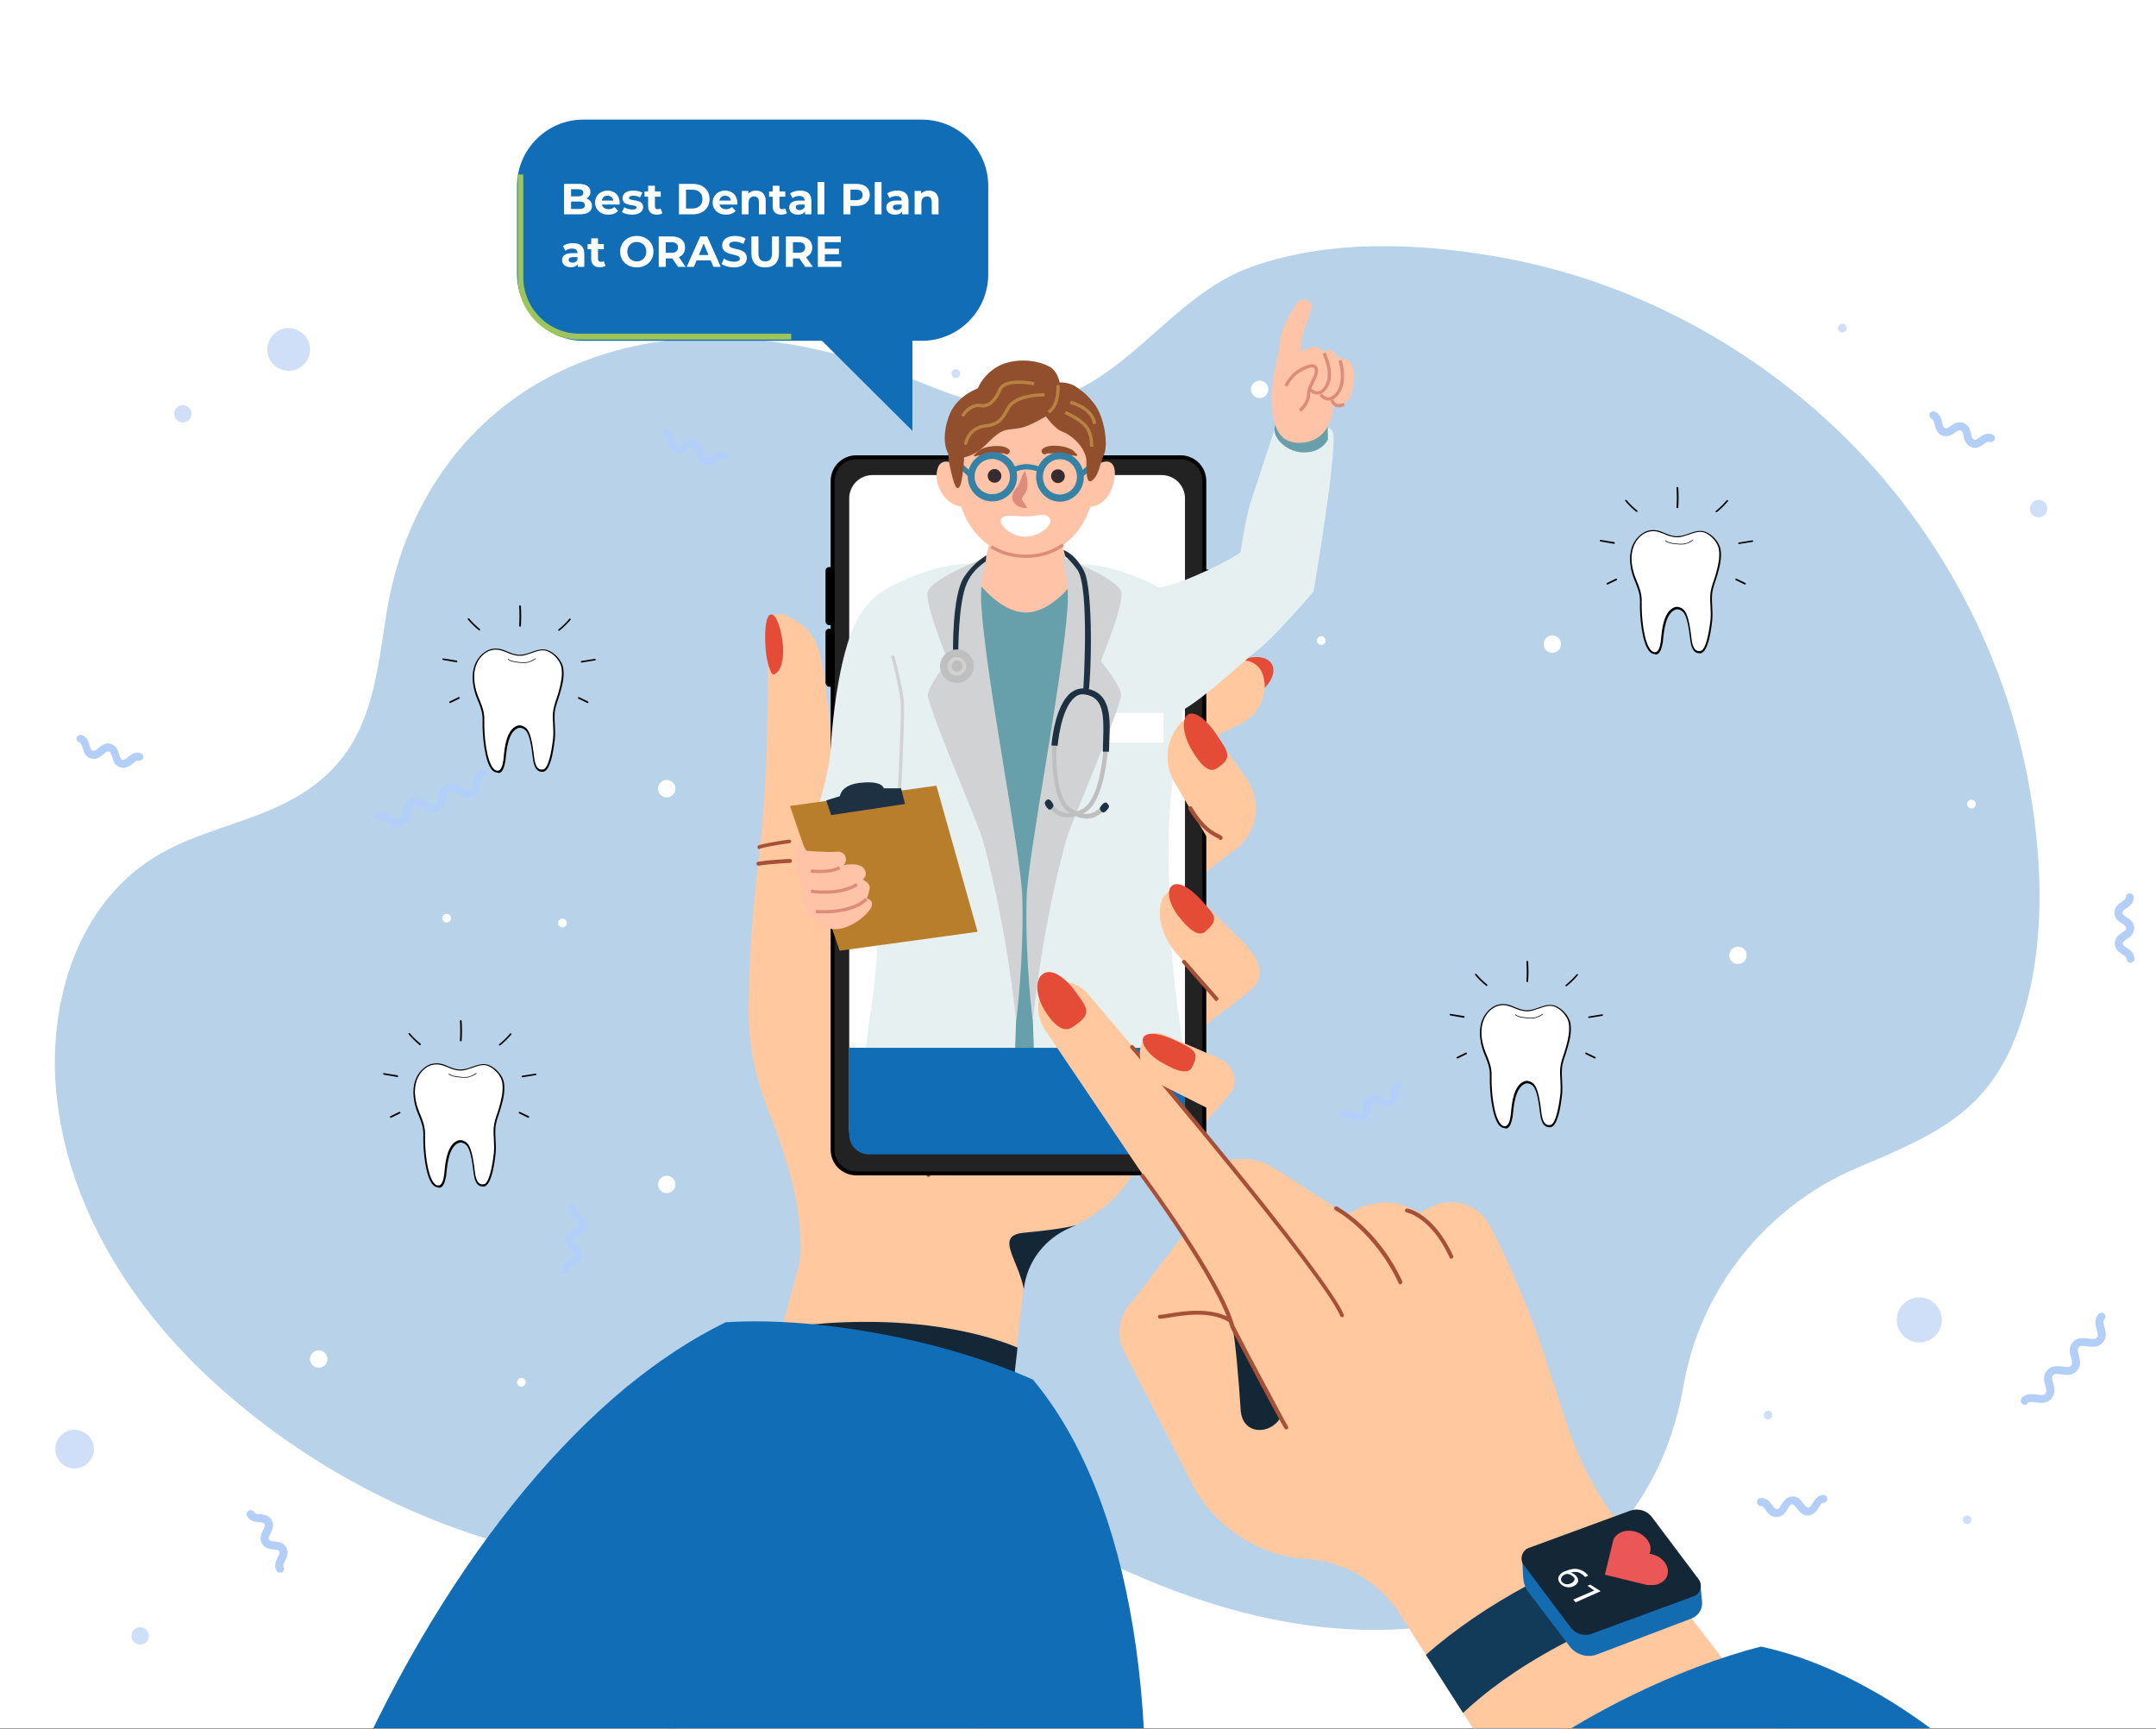 <svg width="328" height="263" viewBox="0 0 328 263" fill="none" xmlns="http://www.w3.org/2000/svg">
<rect x="0" y="0" width="328" height="263" fill="#333333" stroke="none"/>
<g clip-path="url(#clip0_1_7558)">
<rect width="328" height="262.951" fill="white"/>
<path d="M277.807 63.806C263.865 51.066 246.378 42.292 227.749 39.047C215.61 36.944 202.149 36.403 190.37 40.609C177.871 45.116 171.381 58.637 157.919 61.342C149.506 63.024 143.076 59.118 135.504 56.414C127.632 53.65 119.399 51.727 111.046 51.426C96.924 50.885 82.862 55.212 72.706 65.308C65.134 72.82 60.507 82.675 58.824 93.131C57.082 104.008 56.481 113.924 46.265 120.534C39.594 124.861 31.361 125.943 24.451 129.849C12.432 136.7 7.745 150.882 8.406 164.102C9.367 181.83 19.162 197.935 31.962 209.774C46.806 223.595 66.036 233.391 85.987 237.057C98.907 239.46 112.008 239.58 122.825 230.927C126.25 228.163 129.315 224.677 133.581 223.535C137.848 222.394 142.415 223.896 146.321 225.999C161.465 234.352 175.888 242.645 193.074 246.251C210.802 249.977 230.693 248.354 244.094 234.893C250.464 228.463 254.491 220.23 256.113 210.856C258.637 196.193 268.613 183.693 282.254 177.804C293.311 173.056 301.965 169.811 306.652 157.732C310.919 146.795 310.919 134.236 309.236 122.818C305.991 100.343 294.633 79.069 277.807 63.806Z" fill="#B8D3E9"/>
<path d="M121.683 192.165L125.649 192.946L135.504 189.16C143.076 181.348 137.908 158.152 135.504 147.034L126.25 109.776C124.868 99.079 125.288 96.075 118.978 93.371C117.656 93.371 116.875 94.572 116.875 95.894C116.995 132.732 114.351 128.465 113.87 153.465C113.81 158.212 114.772 163.68 116.875 168.909C119.76 176.18 122.404 184.533 121.683 192.165Z" fill="#FFC89F"/>
<path d="M116.455 98.357C116.635 101.542 117.537 102.623 117.537 102.623C118.558 102.623 119.339 100.76 119.099 98.116C118.859 95.472 118.017 93.369 117.296 93.489C116.575 93.489 116.275 95.713 116.455 98.357Z" fill="#E44C37"/>
<path d="M115.553 129.187C115.433 129.187 115.313 129.127 115.253 128.947C115.193 128.766 115.313 128.646 115.433 128.586C117.536 128.045 120.06 127.745 120.06 127.745C120.241 127.745 120.361 127.865 120.361 127.985C120.361 128.166 120.241 128.286 120.12 128.286C120.12 128.286 117.596 128.586 115.553 129.127C115.613 129.187 115.613 129.187 115.553 129.187Z" fill="#A65137"/>
<path d="M115.373 131.713C115.253 131.713 115.132 131.593 115.072 131.473C115.072 131.292 115.132 131.172 115.313 131.112C117.716 130.751 120.12 130.691 120.18 130.691C120.361 130.691 120.481 130.811 120.481 130.992C120.481 131.172 120.361 131.292 120.18 131.292C120.18 131.292 117.776 131.352 115.373 131.713Z" fill="#A65137"/>
<path d="M138.21 189.099C137.969 189.039 137.909 188.919 137.909 188.739C137.909 188.618 140.553 174.556 137.849 160.975C137.789 160.795 137.909 160.675 138.09 160.615C138.27 160.554 138.39 160.675 138.45 160.855C141.154 174.556 138.51 188.739 138.51 188.859C138.51 188.979 138.39 189.099 138.21 189.099Z" fill="#A65137"/>
<path d="M187.846 100.761C184.962 102.023 183.64 102.203 185.683 106.049C186.464 107.491 188.327 107.191 190.671 105.929C193.014 104.667 194.276 102.504 193.495 101.061C192.714 99.619 190.25 99.679 187.846 100.761Z" fill="#E44C37"/>
<path d="M168.736 107.493L173.003 117.769L188.627 110.197C191.752 108.695 193.194 105.209 191.992 102.325C191.391 100.882 189.649 100.101 188.086 100.642L168.736 107.493Z" fill="#FFC89F"/>
<path d="M172.282 129.908L177.871 136.999L188.808 128.526L184.902 119.993L172.282 129.908Z" fill="#FFC89F"/>
<path d="M187.065 166.503L178.351 176.539L173.183 171.251L181.416 162.237L187.065 166.503Z" fill="#FFC89F"/>
<path d="M189.949 150.698L178.531 159.953L173.964 153.222L184.601 145.05L189.949 150.698Z" fill="#FFC89F"/>
<path d="M176.85 143.787L174.266 174.375C172.523 179.844 168.617 184.05 163.689 186.334C163.389 186.454 163.148 186.574 162.848 186.695C158.942 188.317 156.237 191.863 155.697 196.069V196.129L154.675 204.963L152.632 223.412L151.37 234.589C149.146 231.705 141.815 228.58 132.801 226.837C132.38 226.777 131.959 226.657 131.539 226.597C126.912 225.756 122.645 225.515 119.159 225.696C115.914 225.876 113.45 226.477 112.188 227.438L112.97 224.434L118.979 202.018L123.005 186.995C123.546 185.072 123.967 183.089 124.327 181.106L132.921 135.434L176.85 143.787Z" fill="#FFC89F"/>
<path d="M141.273 179.065C141.213 179.065 141.213 179.065 141.153 179.065C140.973 179.005 140.913 178.825 140.973 178.705C141.033 178.464 149.025 157.071 162.366 145.112C162.486 144.992 162.667 144.992 162.787 145.112C162.907 145.232 162.907 145.413 162.787 145.533C149.506 157.371 141.634 178.645 141.514 178.885C141.514 179.005 141.393 179.065 141.273 179.065Z" fill="#A65137"/>
<path d="M91.034 307.065L142.174 316.8L149.446 252.079L149.746 249.615C148.063 246.61 140.131 243.064 130.215 241.141C119.098 238.978 109.543 239.699 108.221 242.584L108.041 243.185L91.034 307.065Z" fill="#FFC89F"/>
<path d="M107.441 241.982C107.381 242.343 107.622 242.643 107.982 242.643C108.343 242.703 108.643 242.463 108.643 242.102C108.643 242.042 108.643 241.982 108.643 241.982C108.643 241.922 108.643 241.922 108.643 241.862C111.047 239.518 119.941 239.098 130.157 241.081C139.351 242.884 146.863 246.008 149.207 248.893C149.387 249.253 149.447 249.554 149.387 249.794C149.327 250.155 149.507 250.455 149.868 250.515C149.928 250.515 149.928 250.515 149.988 250.515C150.288 250.515 150.529 250.335 150.589 250.035C150.709 249.434 150.589 248.833 150.228 248.172C150.108 247.992 150.048 247.871 149.928 247.691L151.009 238.076C151.61 237.655 151.971 237.175 152.091 236.634C152.211 235.973 151.971 235.312 151.43 234.591C149.207 231.706 141.875 228.581 132.861 226.838C123.366 225.036 115.073 225.336 112.309 227.439C111.768 227.86 111.468 228.281 111.347 228.822C111.287 229.242 111.347 229.723 111.588 230.144L109.004 239.819C108.403 240.179 107.982 240.66 107.742 241.201C107.682 241.381 107.622 241.561 107.562 241.742C107.501 241.862 107.501 241.922 107.441 241.982Z" fill="#142736"/>
<path d="M155.757 196.13C156.238 191.923 159.002 188.377 162.908 186.755C163.209 186.635 163.449 186.514 163.749 186.394C163.749 186.394 161.826 186.995 155.937 187.536C151.19 187.897 154.855 191.442 155.757 196.13Z" fill="#142736"/>
<path d="M154.795 205.023L152.751 223.472C147.103 225.455 139.711 226.597 131.658 226.657H131.358C127.091 226.657 123.065 226.356 119.339 225.755C117.176 225.395 115.072 224.974 113.209 224.493L119.219 202.078C123.005 201.477 127.091 201.117 131.418 201.117C140.492 201.057 148.845 202.559 154.795 205.023Z" fill="#142736"/>
<path d="M164.53 335.068C144.759 400.871 101.551 446.001 67.959 435.906C34.366 425.87 23.128 364.334 42.899 298.591C54.498 259.95 74.208 228.461 95.301 211.034C100.289 206.947 105.337 203.642 110.385 201.178C117.596 200.698 126.67 201.419 136.346 203.402C144.158 205.024 151.309 207.308 157.138 209.892C161.405 215 164.89 221.37 167.594 228.822C177.089 255.083 176.789 294.264 164.53 335.068Z" fill="#116EB6"/>
<path d="M272.578 266.081L236.762 282.787L222.58 260.613L216.931 251.779L213.025 245.649C209.9 240.721 204.552 237.536 198.722 237.176C194.997 236.936 191.511 235.674 188.506 233.69C185.502 231.707 182.978 228.943 181.295 225.638L171.019 205.627C169.397 202.502 170.598 198.656 173.663 196.973L181.295 192.766L184.48 196.973L220.296 196.192L214.707 185.195L217.712 183.632C221.017 181.95 225.044 183.272 226.726 186.577L227.027 187.178C229.971 193.007 232.555 199.076 234.659 205.266L238.204 216.203C240.067 222.032 242.952 227.501 246.677 232.308L248.36 234.472L255.211 243.426L272.578 266.081Z" fill="#FFC89F"/>
<path d="M192.292 187.897L180.994 204.903L172.161 198.173L187.184 178.462C188.266 177.08 190.369 177.02 191.511 178.342L191.811 178.702C193.975 181.346 194.215 185.072 192.292 187.897Z" fill="#FFC89F"/>
<path d="M351.122 344.382C376.241 408.262 370.172 470.52 337.541 483.32C304.91 496.18 258.096 454.775 232.917 390.835C218.134 353.276 214.168 316.319 219.997 289.637C221.379 283.327 223.302 277.618 225.766 272.57C231.114 267.763 238.746 262.655 247.58 258.268C254.731 254.722 261.762 252.078 267.892 250.516C274.382 251.898 281.052 254.782 287.783 258.929C311.52 273.712 335.497 304.72 351.122 344.382Z" fill="#116EB6"/>
<path d="M174.565 174.134C174.385 174.134 174.265 174.014 174.265 173.834C174.265 173.293 176.668 171.009 179.012 170.408C179.192 170.348 179.313 170.469 179.373 170.589C179.433 170.769 179.313 170.889 179.192 170.949C176.969 171.55 175.046 173.473 174.866 173.834C174.805 174.074 174.685 174.134 174.565 174.134Z" fill="#A65137"/>
<path d="M177.21 175.457C177.15 175.457 177.09 175.457 177.03 175.397C176.91 175.337 176.85 175.097 176.97 174.977C177.03 174.916 178.292 172.993 179.734 172.753C179.914 172.693 180.035 172.813 180.095 172.993C180.095 173.174 180.035 173.294 179.854 173.354C178.652 173.594 177.451 175.337 177.451 175.337C177.39 175.397 177.27 175.457 177.21 175.457Z" fill="#A65137"/>
<path d="M221.859 202.804L212.004 212.238L182.858 178.646L184 177.865C187.005 175.821 190.851 175.821 193.916 177.744L202.088 183.033C204.011 184.295 205.814 185.737 207.377 187.419L221.859 202.804Z" fill="#FFC89F"/>
<path d="M227.328 200.58L218.374 206.469L204.433 185.256L205.574 184.475C209.901 181.65 215.67 182.852 218.495 187.119L227.328 200.58Z" fill="#FFC89F"/>
<path d="M194.817 215.661C193.255 218.366 188.988 218.366 188.748 214.52C188.507 210.614 187.846 202.561 187.426 201.84C189.83 206.407 192.534 211.515 194.817 215.661Z" fill="#142736"/>
<path d="M213.025 195.408C212.904 195.408 212.784 195.348 212.784 195.228C209.058 187.235 203.169 184.17 203.109 184.11C202.989 184.05 202.929 183.87 202.989 183.69C203.049 183.569 203.229 183.509 203.41 183.569C203.47 183.629 209.539 186.754 213.325 194.927C213.385 195.047 213.325 195.228 213.205 195.348C213.145 195.348 213.085 195.408 213.025 195.408Z" fill="#A65137"/>
<path d="M220.779 191.501C220.658 191.501 220.538 191.441 220.538 191.321C217.714 185.191 214.048 184.47 213.988 184.47C213.808 184.47 213.748 184.29 213.748 184.109C213.748 183.929 213.928 183.869 214.108 183.869C214.288 183.869 218.134 184.65 221.079 191.08C221.139 191.2 221.079 191.381 220.959 191.441C220.899 191.501 220.839 191.501 220.779 191.501Z" fill="#A65137"/>
<path d="M186.944 201.118C186.884 201.118 186.824 201.118 186.824 201.058C183.94 199.435 180.034 200.096 177.87 200.457C177.089 200.577 176.668 200.637 176.428 200.637C176.248 200.637 176.127 200.457 176.188 200.277C176.188 200.096 176.368 199.976 176.548 200.036C176.728 200.036 177.209 199.976 177.81 199.856C179.973 199.496 184.06 198.834 187.125 200.517C187.245 200.577 187.305 200.758 187.245 200.938C187.125 201.058 187.065 201.118 186.944 201.118Z" fill="#A65137"/>
<path d="M255.272 243.484C250.765 244.385 244.635 246.369 237.304 250.335C230.633 253.88 225.826 257.546 222.58 260.611L216.932 251.777C221.319 247.871 226.787 244.205 232.376 241.2C237.544 238.436 243.073 236.092 248.361 234.59L255.272 243.484Z" fill="#123A59"/>
<path d="M258.697 241.14L258.938 243.664C259.058 244.805 258.397 245.827 257.315 246.248L242.952 251.716C241.51 252.257 239.828 251.776 238.866 250.574L232.616 242.341C232.075 241.68 231.775 240.839 231.715 239.938L231.595 237.354L234.239 238.375L250.284 232.486L257.435 241.981L258.697 241.14Z" fill="#136BB0"/>
<path d="M238.927 247.571L231.836 238.136C231.114 237.235 231.535 235.852 232.617 235.492L248.001 229.843C249.203 229.422 250.525 229.783 251.306 230.805L258.397 240.239C259.118 241.141 258.698 242.523 257.616 242.883L242.232 248.532C241.03 249.013 239.648 248.592 238.927 247.571Z" fill="#142736"/>
<path d="M251.005 241.143C251.546 241.203 252.087 241.143 252.507 240.902C253.829 240.301 254.13 238.859 253.228 237.657C252.688 236.936 251.786 236.516 250.945 236.395C251.245 235.734 251.125 234.953 250.584 234.232C249.683 233.03 247.88 232.549 246.558 233.15C246.077 233.391 245.777 233.691 245.536 234.052L245.416 234.412C245.416 234.472 245.356 234.532 245.356 234.653L244.154 239.58L250.344 241.083C250.404 241.083 250.464 241.143 250.584 241.143H251.005Z" fill="#EB5757"/>
<path d="M60.507 125.881C59.846 125.881 59.305 125.52 58.884 125.22C58.343 124.859 58.043 124.679 57.682 124.799C57.382 124.919 57.021 124.799 56.901 124.499C56.781 124.198 56.901 123.838 57.202 123.718C58.163 123.297 58.944 123.838 59.545 124.198C60.086 124.559 60.386 124.739 60.747 124.619C61.047 124.499 61.168 124.198 61.288 123.477C61.408 122.816 61.588 121.855 62.55 121.494C63.511 121.073 64.293 121.614 64.894 121.975C65.434 122.335 65.735 122.516 66.095 122.396C66.456 122.275 66.516 121.975 66.636 121.254C66.757 120.593 66.937 119.631 67.898 119.271C68.86 118.85 69.641 119.391 70.242 119.751C70.783 120.112 71.083 120.292 71.444 120.172C71.804 120.052 71.865 119.751 71.985 119.03C72.105 118.369 72.285 117.408 73.247 117.047C73.547 116.927 73.908 117.047 74.028 117.348C74.148 117.648 74.028 118.009 73.727 118.129C73.367 118.249 73.307 118.55 73.186 119.271C73.066 119.932 72.886 120.893 71.924 121.254C70.963 121.674 70.182 121.134 69.581 120.773C69.04 120.412 68.74 120.232 68.379 120.352C68.018 120.473 67.958 120.773 67.838 121.494C67.718 122.155 67.538 123.117 66.576 123.477C65.615 123.898 64.833 123.357 64.233 122.996C63.692 122.636 63.391 122.456 63.031 122.576C62.73 122.696 62.61 122.996 62.49 123.718C62.37 124.379 62.189 125.34 61.228 125.701C60.987 125.821 60.747 125.881 60.507 125.881Z" fill="#B4CFF7"/>
<path d="M308.035 213.738C307.914 213.738 307.734 213.678 307.614 213.558C307.374 213.318 307.374 212.957 307.554 212.717C308.275 211.935 309.176 212.116 309.897 212.176C310.559 212.296 310.919 212.296 311.159 212.056C311.4 211.815 311.34 211.455 311.159 210.794C310.979 210.133 310.739 209.231 311.46 208.45C312.181 207.669 313.082 207.849 313.804 207.909C314.465 208.029 314.825 208.029 315.066 207.789C315.306 207.549 315.246 207.188 315.066 206.527C314.885 205.866 314.645 204.965 315.366 204.183C316.087 203.402 316.989 203.582 317.71 203.642C318.371 203.763 318.731 203.763 318.972 203.522C319.212 203.282 319.152 202.921 318.972 202.26C318.791 201.599 318.551 200.698 319.272 199.917C319.512 199.676 319.873 199.676 320.113 199.857C320.354 200.097 320.354 200.457 320.174 200.698C319.933 200.938 319.993 201.299 320.174 201.96C320.354 202.621 320.594 203.522 319.873 204.304C319.152 205.085 318.251 204.904 317.529 204.844C316.868 204.724 316.508 204.724 316.267 204.965C316.027 205.205 316.087 205.565 316.267 206.227C316.448 206.888 316.688 207.789 315.967 208.57C315.246 209.351 314.344 209.171 313.623 209.111C312.962 208.991 312.602 208.991 312.361 209.231C312.121 209.472 312.181 209.832 312.361 210.493C312.542 211.154 312.782 212.056 312.061 212.837C311.34 213.618 310.438 213.438 309.717 213.378C309.056 213.257 308.696 213.258 308.455 213.498C308.335 213.678 308.215 213.738 308.035 213.738Z" fill="#B4CFF7"/>
<path d="M42.6 239.277C42.359 239.277 42.179 239.156 42.059 238.976C41.638 238.195 41.999 237.474 42.239 236.933C42.48 236.452 42.6 236.272 42.48 236.031C42.359 235.791 42.119 235.791 41.638 235.731C41.037 235.671 40.256 235.611 39.836 234.83C39.415 234.048 39.775 233.327 40.016 232.786C40.256 232.306 40.376 232.125 40.256 231.885C40.136 231.645 39.896 231.645 39.415 231.585C38.814 231.524 38.033 231.464 37.612 230.683C37.432 230.383 37.552 230.022 37.852 229.842C38.153 229.662 38.514 229.782 38.694 230.082C38.814 230.323 39.054 230.323 39.535 230.383C40.136 230.443 40.917 230.503 41.338 231.284C41.758 232.065 41.398 232.786 41.158 233.327C40.917 233.808 40.797 233.988 40.917 234.229C41.037 234.469 41.278 234.469 41.758 234.529C42.359 234.589 43.141 234.649 43.561 235.431C43.982 236.212 43.621 236.933 43.381 237.474C43.141 237.954 43.02 238.135 43.141 238.375C43.321 238.676 43.201 239.036 42.9 239.216C42.78 239.216 42.72 239.277 42.6 239.277Z" fill="#B4CFF7"/>
<path d="M324.141 146.493C323.84 146.493 323.54 146.252 323.54 145.892C323.54 145.651 323.359 145.531 322.939 145.231C322.458 144.93 321.737 144.51 321.737 143.548C321.737 142.587 322.398 142.166 322.879 141.866C323.299 141.565 323.48 141.445 323.48 141.205C323.48 140.964 323.299 140.844 322.879 140.544C322.398 140.243 321.677 139.822 321.677 138.861C321.677 137.959 322.338 137.479 322.819 137.178C323.239 136.878 323.419 136.758 323.419 136.517C323.419 136.157 323.66 135.916 324.02 135.916C324.321 135.916 324.621 136.157 324.621 136.517C324.621 137.419 323.96 137.899 323.48 138.2C323.059 138.5 322.879 138.62 322.879 138.861C322.879 139.101 323.059 139.221 323.48 139.522C323.96 139.822 324.681 140.243 324.681 141.205C324.681 142.106 324.02 142.587 323.54 142.887C323.119 143.188 322.939 143.308 322.939 143.548C322.939 143.789 323.119 143.909 323.54 144.209C324.02 144.51 324.681 144.93 324.742 145.892C324.742 146.192 324.441 146.433 324.141 146.493Z" fill="#B4CFF7"/>
<path d="M206.895 170.65C206.414 170.65 205.934 170.41 205.573 170.23C205.092 169.989 204.912 169.869 204.672 169.989C204.371 170.17 204.011 170.049 203.89 169.749C203.71 169.448 203.83 169.088 204.131 168.968C204.912 168.547 205.633 168.968 206.174 169.208C206.655 169.449 206.835 169.569 207.075 169.448C207.316 169.328 207.316 169.088 207.376 168.607C207.436 168.006 207.496 167.225 208.337 166.804C209.119 166.384 209.84 166.804 210.381 167.045C210.861 167.285 211.042 167.405 211.282 167.285C211.522 167.165 211.522 166.925 211.582 166.444C211.643 165.843 211.703 165.062 212.544 164.641C212.844 164.461 213.205 164.581 213.325 164.881C213.505 165.182 213.385 165.542 213.085 165.663C212.844 165.783 212.844 166.023 212.784 166.504C212.724 167.105 212.664 167.886 211.823 168.307C211.042 168.727 210.32 168.307 209.78 168.066C209.299 167.826 209.119 167.706 208.878 167.826C208.638 167.946 208.638 168.187 208.578 168.667C208.518 169.268 208.458 170.049 207.616 170.47C207.316 170.59 207.075 170.65 206.895 170.65Z" fill="#B4CFF7"/>
<path d="M300.463 68.13C300.282 68.13 300.102 68.07 299.862 68.01C299.02 67.649 298.84 66.868 298.72 66.327C298.6 65.786 298.54 65.606 298.299 65.486C298.059 65.426 297.879 65.486 297.458 65.786C296.977 66.147 296.316 66.568 295.475 66.267C294.634 65.906 294.453 65.125 294.333 64.585C294.213 64.044 294.153 63.863 293.912 63.743C293.612 63.623 293.432 63.262 293.552 62.962C293.672 62.661 294.033 62.481 294.333 62.601C295.174 62.962 295.355 63.743 295.475 64.284C295.595 64.825 295.655 65.005 295.895 65.125C296.136 65.185 296.316 65.125 296.737 64.825C297.218 64.464 297.879 64.044 298.72 64.344C299.561 64.705 299.741 65.486 299.862 66.027C299.982 66.568 300.042 66.748 300.282 66.868C300.523 66.988 300.703 66.868 301.124 66.568C301.604 66.207 302.265 65.786 303.107 66.087C303.407 66.207 303.588 66.568 303.467 66.868C303.347 67.168 302.987 67.349 302.686 67.229C302.446 67.168 302.265 67.229 301.845 67.529C301.484 67.769 301.064 68.13 300.463 68.13Z" fill="#B4CFF7"/>
<path d="M107.681 70.777C107.501 70.777 107.321 70.717 107.08 70.657C106.239 70.296 106.059 69.515 105.939 68.974C105.818 68.433 105.758 68.253 105.518 68.133C105.278 68.073 105.097 68.133 104.677 68.433C104.196 68.794 103.535 69.214 102.694 68.914C101.852 68.553 101.672 67.772 101.552 67.231C101.432 66.69 101.372 66.51 101.131 66.39C100.831 66.27 100.65 65.909 100.771 65.609C100.891 65.308 101.251 65.128 101.552 65.248C102.393 65.609 102.573 66.39 102.694 66.931C102.814 67.472 102.874 67.652 103.114 67.772C103.355 67.832 103.535 67.772 103.956 67.472C104.436 67.111 105.097 66.69 105.939 66.991C106.78 67.351 106.96 68.133 107.08 68.674C107.201 69.214 107.261 69.395 107.501 69.515C107.741 69.575 107.922 69.515 108.342 69.214C108.823 68.854 109.484 68.433 110.326 68.734C110.626 68.854 110.806 69.214 110.686 69.515C110.566 69.815 110.205 69.996 109.905 69.875C109.664 69.755 109.484 69.875 109.064 70.176C108.703 70.476 108.282 70.777 107.681 70.777Z" fill="#B4CFF7"/>
<path d="M85.986 193.728H85.926C85.626 193.668 85.385 193.367 85.385 193.067C85.505 192.165 86.227 191.805 86.767 191.564C87.248 191.324 87.428 191.204 87.489 190.964C87.549 190.723 87.368 190.543 86.948 190.242C86.527 189.882 85.866 189.341 85.986 188.44C86.106 187.538 86.828 187.178 87.368 186.937C87.849 186.697 88.029 186.577 88.09 186.336C88.15 186.096 87.969 185.916 87.549 185.615C87.128 185.255 86.527 184.714 86.587 183.812C86.647 183.512 86.948 183.271 87.248 183.271C87.549 183.332 87.789 183.632 87.789 183.933C87.729 184.173 87.909 184.353 88.33 184.714C88.751 185.074 89.352 185.615 89.231 186.517C89.111 187.418 88.39 187.779 87.849 188.019C87.368 188.259 87.188 188.379 87.128 188.62C87.068 188.86 87.248 189.041 87.669 189.341C88.09 189.702 88.69 190.242 88.63 191.144C88.51 192.045 87.789 192.406 87.248 192.646C86.767 192.887 86.587 193.007 86.527 193.247C86.527 193.487 86.287 193.728 85.986 193.728Z" fill="#B4CFF7"/>
<path d="M18.803 116.807C18.683 116.807 18.502 116.807 18.322 116.747C17.421 116.506 17.24 115.725 17.06 115.124C16.88 114.644 16.82 114.403 16.579 114.343C16.339 114.283 16.159 114.403 15.738 114.764C15.257 115.124 14.656 115.665 13.815 115.365C12.914 115.124 12.733 114.343 12.553 113.742C12.373 113.261 12.313 113.021 12.072 112.961C11.772 112.841 11.592 112.54 11.652 112.24C11.772 111.939 12.072 111.759 12.373 111.819C13.274 112.06 13.454 112.841 13.635 113.442C13.815 113.922 13.875 114.163 14.116 114.223C14.356 114.283 14.536 114.163 14.957 113.802C15.438 113.442 16.038 112.901 16.88 113.201C17.781 113.442 17.962 114.223 18.142 114.824C18.322 115.305 18.382 115.545 18.623 115.605C18.863 115.665 19.043 115.545 19.464 115.184C19.945 114.824 20.546 114.283 21.387 114.583C21.687 114.704 21.868 115.004 21.808 115.305C21.687 115.605 21.387 115.785 21.086 115.725C20.846 115.665 20.666 115.785 20.245 116.146C19.945 116.386 19.464 116.807 18.803 116.807Z" fill="#B4CFF7"/>
<path d="M270.234 230.805C269.393 230.805 268.912 230.204 268.612 229.723C268.311 229.302 268.131 229.122 267.89 229.122C267.53 229.122 267.29 228.882 267.29 228.521C267.29 228.161 267.53 227.92 267.89 227.92C268.792 227.86 269.273 228.521 269.633 229.002C269.934 229.423 270.114 229.603 270.354 229.603C270.595 229.603 270.715 229.423 271.015 228.942C271.316 228.461 271.737 227.74 272.638 227.68C273.539 227.62 274.02 228.281 274.381 228.762C274.681 229.182 274.861 229.362 275.102 229.362C275.342 229.362 275.462 229.182 275.763 228.701C276.063 228.221 276.484 227.5 277.385 227.439C277.746 227.439 277.986 227.68 277.986 228.04C277.986 228.401 277.746 228.641 277.385 228.641C277.145 228.641 277.025 228.822 276.724 229.302C276.424 229.783 276.003 230.504 275.102 230.564C274.2 230.624 273.72 229.963 273.359 229.483C273.059 229.062 272.878 228.882 272.638 228.882C272.398 228.882 272.277 229.062 271.977 229.543C271.676 230.023 271.256 230.745 270.354 230.805C270.294 230.805 270.294 230.805 270.234 230.805Z" fill="#B4CFF7"/>
<path d="M102.753 119.99C102.753 120.712 102.152 121.312 101.431 121.312C100.71 121.312 100.109 120.712 100.109 119.99C100.109 119.269 100.71 118.668 101.431 118.668C102.152 118.668 102.753 119.269 102.753 119.99Z" fill="white"/>
<path d="M29.137 62.963C29.137 63.684 28.536 64.285 27.815 64.285C27.094 64.285 26.493 63.684 26.493 62.963C26.493 62.242 27.094 61.641 27.815 61.641C28.536 61.641 29.137 62.242 29.137 62.963Z" fill="#CFDFF7"/>
<path d="M47.166 53.167C47.166 54.969 45.724 56.412 43.921 56.412C42.118 56.412 40.676 54.969 40.676 53.167C40.676 51.364 42.118 49.922 43.921 49.922C45.664 49.922 47.166 51.364 47.166 53.167Z" fill="#CFDFF7"/>
<path d="M237.484 97.996C237.484 98.717 236.883 99.318 236.162 99.318C235.441 99.318 234.84 98.717 234.84 97.996C234.84 97.275 235.441 96.674 236.162 96.674C236.883 96.674 237.484 97.275 237.484 97.996Z" fill="white"/>
<path d="M192.955 59.237C192.955 59.958 192.354 60.559 191.633 60.559C190.911 60.559 190.311 59.958 190.311 59.237C190.311 58.516 190.911 57.915 191.633 57.915C192.354 57.915 192.955 58.516 192.955 59.237Z" fill="white"/>
<path d="M102.753 180.205C102.753 180.926 102.152 181.527 101.431 181.527C100.71 181.527 100.109 180.926 100.109 180.205C100.109 179.484 100.71 178.883 101.431 178.883C102.152 178.883 102.753 179.424 102.753 180.205Z" fill="white"/>
<path d="M295.414 200.816C295.414 202.679 293.912 204.241 291.989 204.241C290.126 204.241 288.563 202.739 288.563 200.816C288.563 198.953 290.066 197.391 291.989 197.391C293.912 197.391 295.414 198.953 295.414 200.816Z" fill="#CFDFF7"/>
<path d="M14.294 220.467C14.294 222.09 12.972 223.412 11.35 223.412C9.727 223.412 8.405 222.09 8.405 220.467C8.405 218.845 9.727 217.522 11.35 217.522C12.972 217.583 14.294 218.845 14.294 220.467Z" fill="#CFDFF7"/>
<path d="M21.326 250.213C22.056 250.213 22.648 249.621 22.648 248.891C22.648 248.161 22.056 247.569 21.326 247.569C20.595 247.569 20.003 248.161 20.003 248.891C20.003 249.621 20.595 250.213 21.326 250.213Z" fill="#CFDFF7"/>
<path d="M265.727 145.351C265.727 146.072 265.126 146.673 264.405 146.673C263.683 146.673 263.083 146.072 263.083 145.351C263.083 144.63 263.683 144.029 264.405 144.029C265.126 144.029 265.727 144.57 265.727 145.351Z" fill="white"/>
<path d="M311.46 77.384C311.46 78.105 310.859 78.706 310.137 78.706C309.416 78.706 308.815 78.105 308.815 77.384C308.815 76.663 309.416 76.062 310.137 76.062C310.859 76.062 311.46 76.663 311.46 77.384Z" fill="#CFDFF7"/>
<path d="M49.81 206.769C49.81 207.49 49.209 208.091 48.488 208.091C47.767 208.091 47.166 207.49 47.166 206.769C47.166 206.047 47.767 205.447 48.488 205.447C49.209 205.447 49.81 206.047 49.81 206.769Z" fill="white"/>
<path d="M79.978 210.314C79.978 210.674 79.677 210.975 79.317 210.975C78.956 210.975 78.656 210.674 78.656 210.314C78.656 209.953 78.956 209.653 79.317 209.653C79.677 209.653 79.978 209.953 79.978 210.314Z" fill="white"/>
<path d="M299.922 231.225C299.922 231.586 299.621 231.886 299.261 231.886C298.9 231.886 298.6 231.586 298.6 231.225C298.6 230.865 298.9 230.564 299.261 230.564C299.621 230.564 299.922 230.865 299.922 231.225Z" fill="#CFDFF7"/>
<path d="M280.931 49.921C280.931 50.281 280.631 50.582 280.27 50.582C279.91 50.582 279.609 50.281 279.609 49.921C279.609 49.56 279.91 49.26 280.27 49.26C280.631 49.26 280.931 49.5 280.931 49.921Z" fill="#CFDFF7"/>
<path d="M146.081 56.832C146.081 57.193 145.78 57.493 145.42 57.493C145.059 57.493 144.759 57.193 144.759 56.832C144.759 56.472 145.059 56.171 145.42 56.171C145.78 56.171 146.081 56.472 146.081 56.832Z" fill="#CFDFF7"/>
<path d="M269.634 215.3C269.634 215.66 269.334 215.961 268.973 215.961C268.612 215.961 268.312 215.66 268.312 215.3C268.312 214.939 268.612 214.639 268.973 214.639C269.334 214.578 269.634 214.879 269.634 215.3Z" fill="#CFDFF7"/>
<path d="M300.582 122.335C300.582 122.695 300.281 122.996 299.921 122.996C299.56 122.996 299.26 122.695 299.26 122.335C299.26 121.974 299.56 121.674 299.921 121.674C300.281 121.674 300.582 121.974 300.582 122.335Z" fill="white"/>
<path d="M85.567 141.086C85.932 141.086 86.228 140.79 86.228 140.425C86.228 140.06 85.932 139.764 85.567 139.764C85.202 139.764 84.906 140.06 84.906 140.425C84.906 140.79 85.202 141.086 85.567 141.086Z" fill="white"/>
<path d="M201.669 97.458C201.669 97.819 201.369 98.119 201.008 98.119C200.648 98.119 200.347 97.819 200.347 97.458C200.347 97.097 200.648 96.797 201.008 96.797C201.369 96.797 201.669 97.097 201.669 97.458Z" fill="white"/>
<path d="M68.62 139.7C68.62 140.061 68.32 140.361 67.959 140.361C67.598 140.361 67.298 140.061 67.298 139.7C67.298 139.34 67.598 139.039 67.959 139.039C68.32 139.039 68.62 139.34 68.62 139.7Z" fill="white"/>
<path d="M241.57 239.758L241.149 239.938L241.089 239.878C240.788 239.578 240.488 239.338 240.127 239.217C239.767 239.097 239.346 239.157 238.925 239.277C239.286 239.338 239.586 239.518 239.827 239.818C240.067 240.119 240.127 240.359 240.067 240.66C239.947 240.96 239.767 241.14 239.406 241.321C239.046 241.501 238.625 241.561 238.264 241.441C237.904 241.381 237.543 241.14 237.303 240.84C237.062 240.539 237.002 240.179 237.123 239.878C237.243 239.578 237.543 239.277 237.964 239.097L238.144 239.037C238.865 238.737 239.466 238.616 240.067 238.737C240.668 238.857 241.149 239.157 241.57 239.638V239.758ZM239.406 239.938C239.286 239.818 239.106 239.698 238.925 239.578C238.745 239.518 238.565 239.458 238.324 239.458L238.144 239.518C237.844 239.638 237.603 239.818 237.543 240.059C237.423 240.239 237.483 240.479 237.603 240.66C237.784 240.84 237.964 240.96 238.204 241.02C238.445 241.08 238.685 241.02 238.986 240.9C239.226 240.78 239.406 240.66 239.466 240.479C239.586 240.299 239.586 240.119 239.406 239.938Z" fill="white"/>
<path d="M239.706 243.787L239.346 243.366L242.531 241.984L241.509 241.263L241.93 241.083L243.432 242.044L243.492 242.104L239.706 243.787Z" fill="white"/>
<path d="M179.613 178.522H130.276C128.278 178.522 126.67 176.914 126.67 174.917V73.177C126.67 71.18 128.278 69.572 130.276 69.572H179.613C181.61 69.572 183.219 71.18 183.219 73.177V174.917C183.219 176.914 181.61 178.522 179.613 178.522Z" fill="#222222" stroke="black" stroke-width="0.601"/>
<path d="M126.13 95.112H126.43C126.731 95.112 126.971 94.872 126.971 94.571V86.819C126.971 86.519 126.731 86.278 126.43 86.278H126.13C125.829 86.278 125.589 86.519 125.589 86.819V94.631C125.649 94.872 125.889 95.112 126.13 95.112Z" fill="black"/>
<path d="M126.13 104.488H126.43C126.731 104.488 126.971 104.248 126.971 103.948V96.195C126.971 95.895 126.731 95.654 126.43 95.654H126.13C125.829 95.654 125.589 95.895 125.589 96.195V103.948C125.649 104.248 125.889 104.488 126.13 104.488Z" fill="black"/>
<path d="M183.338 94.753H183.639C183.939 94.753 184.18 94.513 184.18 94.213V87.182C184.18 86.881 183.939 86.641 183.639 86.641H183.338C183.038 86.641 182.797 86.881 182.797 87.182V94.213C182.797 94.513 183.038 94.753 183.338 94.753Z" fill="black"/>
<path d="M132.739 175.458H176.728C178.711 175.458 180.274 173.835 180.274 171.912V75.822C180.274 73.839 178.651 72.277 176.728 72.277H132.739C130.756 72.277 129.194 73.899 129.194 75.822V171.912C129.194 173.896 130.816 175.458 132.739 175.458Z" fill="white"/>
<path d="M129.194 159.411H180.274V172.632C180.274 174.292 178.929 175.637 177.269 175.637H132.199C130.539 175.637 129.194 174.292 129.194 172.632V159.411Z" fill="#116EB6"/>
<path d="M133.01 159.413H178.756C179.701 156.38 176.369 139.971 176.469 130.871C176.618 114.711 179.402 96.512 176.916 90.744C175.971 88.606 164.783 85.523 155.883 85.523C146.982 85.523 135.794 88.606 134.85 90.744C132.363 96.512 135.148 114.711 135.297 130.871C135.396 139.971 132.065 156.38 133.01 159.413Z" fill="#67A0AB"/>
<path d="M163.041 88.859L161.251 81.45C161.251 81.45 158.218 82.345 156.03 82.345C153.793 82.345 150.809 81.45 150.809 81.45L149.019 88.859C149.019 88.859 152.301 93.185 156.03 93.185C159.809 93.235 163.041 88.859 163.041 88.859Z" fill="#FFC4A8"/>
<path d="M133.705 135.498C133.705 139.228 133.655 145.841 132.511 153.548C132.213 155.388 131.965 157.377 131.716 159.416H154.44L154.639 153.25C154.639 153.25 154.838 140.371 154.589 135.101C154.49 132.963 152.898 117.399 150.611 110.04C147.478 99.996 150.313 89.504 148.622 85.824C143.152 85.178 133.009 89.504 131.666 92.537C130.97 94.178 131.368 108.25 132.511 113.719C134.65 124.161 133.705 136.94 133.705 135.498Z" fill="#E6F0F0"/>
<path d="M142.953 87.664C137.981 87.863 133.655 89.006 130.771 93.631C127.887 98.255 126.693 108.647 126.395 113.57C126.097 118.493 124.108 123.664 123.163 127.145C121.621 133.161 127.688 141.614 133.605 141.366C137.583 141.217 145.539 87.564 142.953 87.664Z" fill="#E6F0F0"/>
<path d="M135.793 99.747C135.793 99.747 137.136 104.571 137.285 107.057C137.434 109.543 136.44 128.786 136.44 128.786" stroke="#D0D2D4" stroke-width="0.497" stroke-miterlimit="10"/>
<path d="M155.533 136.693C155.335 129.732 150.064 103.974 149.268 91.891C149.02 87.864 150.312 84.93 149.964 84.831C149.964 84.831 142.058 87.814 141.163 89.952C140.517 91.543 144.246 100.593 144.246 100.593C144.246 100.593 141.312 104.124 141.163 105.665C141.014 107.207 148.323 124.262 149.218 126.897C150.163 129.732 153.147 141.466 154.589 155.389C154.589 155.439 155.782 146.19 155.533 136.693Z" fill="#D0D2D4"/>
<path d="M120.18 122.617L127.738 144.645L148.721 141.761L142.456 119.534L120.18 122.617Z" fill="#B87E2C"/>
<path d="M125.699 121.774L126.445 124.011L137.683 122.321L137.086 119.934H134.451C134.451 119.934 134.301 118.741 130.97 119.089C127.887 119.387 127.788 121.127 127.788 121.127L125.699 121.774Z" fill="#1E3142"/>
<path d="M121.92 128.092L122.666 129.435C122.666 129.435 126.097 129.733 127.191 129.584C128.931 129.435 128.931 131.125 128.335 131.622C128.335 131.622 130.672 131.125 131.417 132.12C132.163 133.164 131.268 133.81 131.268 133.81C131.268 133.81 132.312 134.308 132.312 135.004C132.312 135.7 131.865 136.694 131.865 136.694C131.865 136.694 133.009 136.893 132.561 137.987C132.163 139.081 128.384 142.512 125.451 140.971C122.517 139.429 121.97 136.893 121.97 135.153C121.97 134.407 121.174 132.12 121.075 131.075C120.926 129.832 121.274 128.589 121.92 128.092Z" fill="#FFC4A8"/>
<path d="M123.362 132.519C123.362 132.519 126.146 132.867 127.738 132.022" stroke="#DC8C7A" stroke-width="0.497" stroke-miterlimit="10"/>
<path d="M123.362 135.599C123.362 135.599 127.738 136.295 130.373 134.555" stroke="#DC8C7A" stroke-width="0.497" stroke-miterlimit="10"/>
<path d="M124.107 138.682C124.107 138.682 129.328 139.179 131.815 136.792" stroke="#DC8C7A" stroke-width="0.497" stroke-miterlimit="10"/>
<path d="M157.275 159.415H179.999C179.75 157.377 179.452 155.388 179.203 153.548C178.059 145.841 178.01 139.227 178.01 135.498C178.01 136.89 177.015 124.161 179.203 113.769C180.347 108.249 180.744 94.177 180.048 92.586C178.706 89.553 168.562 85.227 163.092 85.874C161.402 89.553 164.236 99.995 161.103 110.089C158.816 117.448 157.225 133.012 157.126 135.15C156.877 140.371 157.076 153.299 157.076 153.299L157.275 159.415Z" fill="#E6F0F0"/>
<path d="M194.387 63.902C194.387 63.902 191.046 73.976 190.182 76.696C189.474 78.983 188.71 84.076 188.71 84.076C188.71 84.076 185.689 86.095 180.156 88.302C177.51 89.362 172.415 90.121 169.842 91.308C167.27 92.494 164.776 93.917 164.502 95.947C164.27 97.952 166.859 102.697 168.884 105.174C170.91 107.651 174.14 109.696 177.568 109.077C180.996 108.458 188.881 100.782 191.222 98.997C193.971 96.913 199.841 89.98 199.841 89.98C199.841 89.98 203.785 66.929 202.686 65.543C202.183 64.88 200.501 64.293 198.725 64.045C196.93 63.865 194.387 63.902 194.387 63.902Z" fill="#E6F0F0"/>
<path d="M194.727 63.642C194.727 63.642 193.597 64.495 193.963 65.909C194.328 67.324 196.243 68.844 198.386 68.832C201.165 68.851 202.014 66.882 202.014 66.882L201.972 63.629L194.727 63.642Z" fill="#67A0AB"/>
<path d="M193.602 62.679C193.303 60.702 193.513 59.37 193.713 57.572C193.914 55.774 194.576 53.828 194.645 52.655C194.782 50.31 196.09 47.848 197.504 45.903C198.098 45.129 199.79 45.768 199.557 46.701C199.293 47.953 198.878 48.896 198.447 50.088C198.046 51.141 197.893 52.372 197.909 53.485C198.315 53.258 199.183 52.881 199.853 52.763C200.55 52.685 201.349 53.481 201.349 53.481C201.349 53.481 201.966 53.105 202.465 53.284C202.937 53.424 203.775 54.549 203.775 54.549C203.775 54.549 204.333 54.45 205.053 54.769C205.774 55.089 206.089 56.818 205.968 57.732C205.847 58.646 205.865 60.763 204.41 61.376C203.907 61.554 203.418 61.663 202.916 61.662C202.559 65.05 200.989 67.223 197.84 67.377C194.705 67.461 193.936 65.164 193.602 62.679Z" fill="#FFC4A8"/>
<path d="M195.614 58.729C195.614 58.729 196.365 57.199 197.551 56.479C199.14 55.533 200.223 55.298 200.281 56.375C200.311 57.413 199.092 58.626 199.077 60.049C199.019 61.501 197.748 62.458 197.748 62.458" stroke="#DC8C7A" stroke-width="0.497" stroke-miterlimit="10"/>
<path d="M201.424 53.754C201.424 53.754 203.203 57.15 201.531 59.156C200.504 60.469 199.324 59.3 199.324 59.3" stroke="#DC8C7A" stroke-width="0.497" stroke-miterlimit="10"/>
<path d="M203.869 54.836C203.869 54.836 205.058 58.454 203.118 60.234C201.876 61.404 200.924 60.023 200.924 60.023" stroke="#DC8C7A" stroke-width="0.497" stroke-miterlimit="10"/>
<path d="M202.623 60.877C202.623 60.877 203.054 62.23 204.498 61.506" stroke="#DC8C7A" stroke-width="0.497" stroke-miterlimit="10"/>
<path d="M177.015 108.497H167.269V112.972H177.015V108.497Z" fill="white"/>
<path d="M156.181 136.693C156.379 129.732 161.65 103.975 162.446 91.892C162.694 87.864 161.402 84.93 161.75 84.831C161.75 84.831 169.656 87.814 170.551 89.953C171.197 91.544 167.468 100.593 167.468 100.593C167.468 100.593 170.402 104.124 170.551 105.665C170.7 107.207 163.391 124.262 162.496 126.897C161.551 129.732 158.567 141.467 157.125 155.389C157.125 155.439 155.932 146.19 156.181 136.693Z" fill="#D0D2D4"/>
<path d="M165.181 124.557C164.485 124.507 163.639 124.258 162.645 123.612C159.562 121.673 160.109 113.269 160.109 112.921C160.109 112.722 160.308 112.573 160.457 112.623C160.656 112.623 160.805 112.822 160.755 112.971C160.755 113.07 160.208 121.325 162.943 123.015C165.28 124.457 166.374 123.761 167.567 122.767C167.717 122.667 167.915 122.667 168.065 122.816C168.214 122.966 168.164 123.164 168.015 123.314C167.269 124.01 166.374 124.606 165.181 124.557Z" fill="#BFBFBF"/>
<path d="M167.817 122.269C167.817 122.269 167.27 122.816 167.32 123.014C167.369 123.213 167.568 123.661 167.916 123.611C168.264 123.512 168.811 122.816 168.712 122.617C168.563 122.368 168.364 121.821 167.817 122.269Z" fill="#1E3142"/>
<path d="M162.249 124.36C162.945 124.41 163.79 124.211 164.884 123.714C168.166 122.173 168.564 113.719 168.614 113.371C168.614 113.172 168.465 113.023 168.266 113.023C168.067 113.023 167.918 113.172 167.918 113.371C167.918 113.471 167.52 121.725 164.586 123.117C162.1 124.311 161.105 123.515 160.011 122.322C159.862 122.173 159.663 122.173 159.514 122.322C159.365 122.471 159.365 122.67 159.514 122.819C160.21 123.615 161.006 124.311 162.249 124.36Z" fill="#BFBFBF"/>
<path d="M159.863 121.823C159.863 121.823 160.36 122.419 160.261 122.618C160.211 122.817 159.912 123.265 159.614 123.165C159.316 123.066 158.819 122.27 158.968 122.071C159.067 121.872 159.366 121.325 159.863 121.823Z" fill="#1E3142"/>
<path fill-rule="evenodd" clip-rule="evenodd" d="M164.934 86.916C163.84 84.728 162.448 83.933 161.801 83.684C161.901 83.982 161.95 84.281 162.05 84.629C162.448 84.977 163.094 85.573 163.89 86.667C165.829 89.303 164.785 105.314 164.785 105.314L165.531 105.712C166.028 103.573 166.376 89.85 164.934 86.916Z" fill="#1E3142"/>
<path d="M167.77 114.362C167.77 113.815 167.819 113.218 167.819 112.671C167.968 108.694 167.869 106.058 165.035 105.66C164.438 105.561 163.941 105.71 163.493 106.108C161.355 107.848 160.908 113.417 160.908 113.467L159.963 113.417C159.963 113.169 160.46 107.351 162.897 105.412C163.593 104.865 164.339 104.666 165.184 104.765C169.062 105.312 168.913 109.241 168.764 112.721C168.764 113.268 168.714 113.815 168.714 114.362H167.77Z" fill="#1E3142"/>
<path d="M150.066 84.482C149.022 85.128 147.729 86.172 146.685 87.763C144.795 90.548 144.994 99.399 144.994 99.399L145.79 99.349C145.79 99.349 145.74 91.791 147.083 88.758C147.729 87.216 148.922 86.123 149.967 85.426C150.016 85.078 150.016 84.78 150.066 84.482Z" fill="#1E3142"/>
<path fill-rule="evenodd" clip-rule="evenodd" d="M148.129 101.491C148.029 102.884 146.836 103.977 145.443 103.928C144.051 103.828 142.957 102.635 143.007 101.243C143.106 99.85 144.3 98.757 145.692 98.806C147.134 98.856 148.228 100.099 148.129 101.491Z" fill="#BFBFBF"/>
<path fill-rule="evenodd" clip-rule="evenodd" d="M146.985 101.441C146.935 102.237 146.288 102.834 145.493 102.784C144.697 102.734 144.101 102.088 144.15 101.292C144.2 100.497 144.846 99.9 145.642 99.95C146.438 99.999 147.034 100.646 146.985 101.441Z" fill="#D1D1D1"/>
<path fill-rule="evenodd" clip-rule="evenodd" d="M146.439 101.391C146.389 101.888 145.991 102.236 145.543 102.187C145.046 102.137 144.698 101.739 144.748 101.292C144.798 100.794 145.195 100.446 145.643 100.496C146.09 100.496 146.488 100.944 146.439 101.391Z" fill="#BDBDBD"/>
<path d="M166.721 71.755C166.721 78.866 162.743 84.634 156.08 84.634C149.417 84.634 145.389 78.866 145.389 71.755C145.389 64.595 148.174 58.827 156.03 58.827C163.936 58.827 166.721 64.595 166.721 71.755Z" fill="#FFC4A8"/>
<path d="M153.497 68.372C152.851 67.825 151.906 67.825 151.111 67.875C150.564 67.925 150.066 68.024 149.519 68.223C149.271 68.323 149.022 68.472 148.823 68.621C148.624 68.77 148.475 69.019 148.227 69.168C148.077 69.317 148.276 69.516 148.426 69.416C148.624 69.317 148.873 69.317 149.122 69.317C149.37 69.267 149.569 69.267 149.818 69.218C150.216 69.168 150.713 69.068 151.111 69.019C151.508 68.969 151.906 68.969 152.304 68.969C152.403 68.969 152.453 68.969 152.553 68.969C152.602 68.969 152.652 68.969 152.652 68.969C152.602 68.969 152.602 68.969 152.652 68.969C152.702 68.969 152.801 69.019 152.851 69.019C152.901 69.019 152.901 69.019 152.95 69.068C152.901 69.068 152.901 69.068 152.95 69.068C153.348 69.317 153.895 68.72 153.497 68.372Z" fill="#924F2D"/>
<path d="M159.163 69.073C159.262 69.023 159.113 69.073 159.213 69.023C159.262 69.023 159.312 68.973 159.411 68.973C159.411 68.973 159.561 68.973 159.461 68.973C159.511 68.973 159.511 68.973 159.561 68.973C159.66 68.973 159.71 68.973 159.809 68.973C160.207 68.973 160.605 68.973 161.003 68.973C161.351 69.023 161.848 69.073 162.246 69.172C162.494 69.222 162.693 69.222 162.942 69.272C163.191 69.321 163.439 69.272 163.638 69.371C163.787 69.421 163.986 69.222 163.837 69.123C163.638 68.973 163.489 68.775 163.29 68.576C163.041 68.377 162.842 68.277 162.544 68.178C162.047 67.979 161.5 67.879 160.953 67.83C160.157 67.78 159.213 67.78 158.566 68.327C158.218 68.725 158.715 69.321 159.163 69.073Z" fill="#924F2D"/>
<path d="M142.605 71.405C142.008 73.692 143.699 76.576 145.936 77.024C148.174 77.471 147.776 74.09 146.881 72.3C145.936 70.56 143.202 69.118 142.605 71.405Z" fill="#FFC4A8"/>
<path d="M167.963 70.262C165.725 70.71 164.034 73.594 164.631 75.881C165.228 78.168 167.963 76.776 168.858 74.986C169.802 73.196 170.2 69.815 167.963 70.262Z" fill="#FFC4A8"/>
<path d="M155.932 71.655C155.932 71.655 155.982 71.754 156.032 71.953C156.081 72.152 156.181 72.4 156.231 72.699C156.28 72.997 156.33 73.395 156.33 73.843C156.33 74.041 156.28 74.29 156.181 74.588C156.181 74.638 156.081 74.837 156.032 74.936C155.982 75.036 155.882 75.135 155.833 75.235C155.684 75.434 155.634 75.533 155.584 75.583C155.584 75.633 155.534 75.633 155.534 75.682C155.534 75.732 155.534 75.782 155.485 75.782C155.435 75.782 155.485 75.881 155.485 75.981C155.534 76.08 155.584 76.229 155.684 76.329C155.833 76.577 155.982 76.776 156.081 76.975C156.181 77.124 156.231 77.273 156.231 77.273C156.231 77.273 156.081 77.323 155.882 77.273C155.684 77.273 155.385 77.224 155.037 77.075C154.888 77.025 154.689 76.925 154.49 76.727C154.291 76.577 154.142 76.329 154.043 75.931C153.993 75.732 153.993 75.583 154.043 75.434C154.043 75.284 154.092 75.086 154.142 74.936C154.291 74.638 154.44 74.439 154.59 74.29L154.739 74.091C154.789 74.041 154.838 74.041 154.888 73.892C154.938 73.843 154.987 73.693 155.087 73.544C155.186 73.196 155.335 72.848 155.435 72.599C155.534 72.301 155.634 72.052 155.733 71.903C155.833 71.754 155.932 71.655 155.932 71.655Z" fill="#DC8C7A"/>
<path d="M152.351 72.402C152.351 72.949 151.904 73.446 151.307 73.446C150.76 73.446 150.263 72.999 150.263 72.402C150.263 71.855 150.71 71.358 151.307 71.358C151.854 71.358 152.351 71.855 152.351 72.402Z" fill="#362C31"/>
<path d="M159.909 72.447C159.909 72.994 160.356 73.492 160.953 73.492C161.5 73.492 161.997 73.044 161.997 72.447C161.997 71.9 161.55 71.403 160.953 71.403C160.356 71.403 159.909 71.851 159.909 72.447Z" fill="#362C31"/>
<path d="M150.957 76.282C148.869 76.282 147.228 74.592 147.228 72.504C147.228 70.415 148.919 68.774 151.007 68.774C153.095 68.774 154.736 70.465 154.736 72.553C154.687 74.642 152.996 76.282 150.957 76.282ZM150.957 69.818C149.466 69.818 148.272 71.012 148.272 72.504C148.272 73.995 149.466 75.189 150.957 75.189C152.449 75.189 153.642 73.995 153.642 72.504C153.642 71.061 152.449 69.868 150.957 69.818Z" fill="#3582A6"/>
<path d="M161.251 76.33C159.262 76.33 157.622 74.639 157.622 72.551C157.622 70.462 159.262 68.821 161.251 68.821C163.24 68.821 164.881 70.512 164.881 72.6C164.881 74.639 163.24 76.33 161.251 76.33ZM161.251 69.865C159.809 69.865 158.666 71.059 158.666 72.551C158.666 74.042 159.809 75.236 161.251 75.236C162.693 75.236 163.837 74.042 163.837 72.551C163.837 71.059 162.693 69.865 161.251 69.865Z" fill="#3582A6"/>
<path d="M158.466 71.608C157.77 71.21 156.925 71.011 156.079 71.011C155.184 71.061 154.389 71.309 153.742 71.807" stroke="#3582A6" stroke-width="0.8" stroke-miterlimit="10"/>
<path d="M144.891 69.815C144.891 69.815 146.333 71.009 147.526 72.153" stroke="#3582A6" stroke-width="0.8" stroke-miterlimit="10"/>
<path d="M167.217 69.815C167.217 69.815 165.775 71.009 164.582 72.153" stroke="#3582A6" stroke-width="0.8" stroke-miterlimit="10"/>
<path d="M159.71 78.915C160.208 79.959 157.97 81.749 155.832 81.65C153.694 81.551 151.953 79.86 152.301 79.015C152.649 78.169 154.34 78.567 155.981 78.567C157.721 78.567 159.213 77.871 159.71 78.915Z" fill="white"/>
<path d="M161.748 82.893C160.157 83.987 158.268 84.633 156.08 84.633C154.041 84.633 152.301 84.086 150.809 83.191" stroke="#DC8C7A" stroke-width="0.497" stroke-miterlimit="10"/>
<path d="M166.424 61.362C165.479 60.169 164.932 59.721 164.037 59.075C163.092 58.329 162.048 58.179 161.202 58.179C161.004 57.235 160.556 56.34 159.76 55.843C157.473 54.55 153.744 54.45 151.407 55.992C149.368 57.334 148.771 59.075 148.771 59.075C148.771 59.075 145.788 60.119 144.545 62.854C143.749 64.693 143.153 67.876 144.644 69.566C144.644 69.566 147.18 70.461 150.015 67.627C152.749 64.892 152.799 65.588 155.335 65.091C156.727 64.793 159.114 63.351 159.114 63.351C159.114 63.351 160.407 65.191 161.551 65.638C163.788 66.533 165.33 68.771 165.28 70.213C165.28 71.655 165.23 73.892 166.225 73.047C167.219 72.202 167.319 70.561 167.965 69.119C168.611 67.677 168.064 63.45 166.424 61.362Z" fill="#924F2D"/>
<path d="M160.953 58.578C160.953 58.578 161.202 61.661 159.511 62.706" stroke="#BA8240" stroke-width="0.497" stroke-miterlimit="10"/>
<path d="M162.048 62.755C162.048 62.755 164.286 63.7 165.231 64.893C166.175 66.087 166.076 67.976 166.076 67.976" stroke="#BA8240" stroke-width="0.497" stroke-miterlimit="10"/>
<path d="M162.843 61.211C162.843 61.211 166.224 62.007 166.522 64.493" stroke="#BA8240" stroke-width="0.497" stroke-miterlimit="10"/>
<path d="M158.914 60.07C158.914 60.07 154.538 59.971 153.395 62.059C152.301 64.147 151.605 64.595 149.964 64.794C148.323 64.993 147.279 65.888 146.831 67.678" stroke="#BA8240" stroke-width="0.497" stroke-miterlimit="10"/>
<path d="M157.323 58.377C157.323 58.377 152.947 57.482 152.152 59.223C151.406 60.963 150.461 61.908 149.218 61.709C148.025 61.51 146.931 62.405 146.434 63.3" stroke="#BA8240" stroke-width="0.497" stroke-miterlimit="10"/>
<path d="M145.538 63.748C145.538 63.748 143.699 67.13 144.445 70.66C145.19 74.191 145.538 74.638 145.986 74.041C146.434 73.445 146.732 69.765 146.732 68.074C146.782 66.334 145.538 63.748 145.538 63.748Z" fill="#924F2D"/>
<path d="M205.877 198.895L193.678 208.09L159.004 156.709C157.922 155.087 157.622 153.044 158.283 151.241C158.643 150.219 159.545 149.558 160.566 149.438L161.167 149.378C162.85 149.258 164.412 149.919 165.494 151.181L205.877 198.895Z" fill="#FFC89F"/>
<path d="M163.57 150.819C165.433 153.404 166.395 154.245 163.029 156.348C161.767 157.129 160.265 155.927 158.883 153.644C157.501 151.36 157.441 148.896 158.763 148.115C160.025 147.334 162.008 148.656 163.57 150.819Z" fill="#E44C37"/>
<path d="M195.661 217.465C195.541 217.465 195.481 217.405 195.421 217.345C195.12 216.864 194.88 216.383 194.579 215.843C192.656 212.357 190.193 207.67 187.188 201.961V201.901C185.265 194.87 173.667 179.185 173.546 179.065C173.426 178.945 173.486 178.765 173.607 178.644C173.727 178.524 173.907 178.584 174.027 178.704C174.508 179.366 185.806 194.569 187.789 201.72C190.733 207.429 193.257 212.057 195.12 215.542C195.421 216.083 195.661 216.564 195.962 217.044C196.022 217.165 195.962 217.345 195.841 217.465C195.781 217.465 195.721 217.465 195.661 217.465Z" fill="#A65137"/>
<path d="M204.193 200.398C204.073 200.398 203.953 200.338 203.893 200.218C201.669 194.509 172.283 159.714 172.043 159.534C171.923 159.474 171.863 159.294 171.983 159.113C172.043 158.993 172.283 158.933 172.404 159.053C172.644 159.173 202.09 194.028 204.434 200.037C204.494 200.218 204.434 200.338 204.253 200.398C204.314 200.398 204.253 200.398 204.193 200.398Z" fill="#A65137"/>
<path d="M173.664 158.811C174.145 157.549 175.467 156.828 176.849 157.309L185.383 160.975C187.847 162.056 188.688 165.061 186.885 166.624L184.301 168.907L176.188 164.821C173.965 163.679 172.883 161.035 173.664 158.811Z" fill="#FFC89F"/>
<path d="M178.893 158.33C181.537 159.652 182.678 159.953 181.296 162.477C180.755 163.438 179.073 163.018 176.909 161.756C174.746 160.554 173.424 158.751 173.965 157.789C174.566 156.888 176.669 157.248 178.893 158.33Z" fill="#E44C37"/>
<path d="M176.848 136.696C177.689 135.253 179.732 134.352 181.956 136.335L188.626 142.825C190.85 144.989 193.133 148.053 190.369 150.577L186.463 153.642L178.651 144.688C175.165 140.061 176.848 136.696 176.848 136.696Z" fill="#FFC89F"/>
<path d="M182.738 136.933C184.721 139.157 185.682 139.818 183.279 141.801C182.377 142.522 180.935 141.5 179.433 139.577C177.87 137.654 177.389 135.491 178.291 134.77C179.192 133.989 181.055 135.07 182.738 136.933Z" fill="#E44C37"/>
<path d="M185.021 152.378L179.913 146.549C179.793 146.429 179.793 146.249 179.913 146.129C180.034 146.008 180.214 146.008 180.334 146.129L185.442 151.958L185.021 152.378Z" fill="#A65137"/>
<path d="M185.682 130.867L187.846 129.304C191.331 126.78 192.112 121.913 189.588 118.367L183.94 110.495C183.038 108.932 180.815 108.692 179.613 110.014C177.389 112.478 176.969 116.084 178.651 118.968L185.682 130.867Z" fill="#FFC89F"/>
<path d="M185.08 111.758C186.823 114.403 187.725 115.304 184.96 116.987C183.878 117.588 182.556 116.326 181.234 113.982C179.912 111.698 179.732 109.295 180.754 108.694C181.835 108.093 183.638 109.595 185.08 111.758Z" fill="#E44C37"/>
<path d="M185.683 127.803C185.563 127.803 185.503 127.743 185.442 127.623C185.382 127.563 185.262 127.503 185.082 127.443C184.301 127.022 182.618 126.181 180.815 123.116C180.755 122.996 180.755 122.816 180.935 122.695C181.056 122.635 181.236 122.635 181.356 122.816C183.099 125.76 184.601 126.541 185.382 126.902C185.683 127.082 185.923 127.142 185.983 127.383C186.043 127.503 185.983 127.683 185.803 127.743C185.743 127.803 185.743 127.803 185.683 127.803Z" fill="#A65137"/>
<path d="M88.75 51.85H140.251C145.839 51.85 150.346 47.282 150.346 41.754V28.293C150.346 22.704 145.779 18.197 140.251 18.197H88.75C83.161 18.197 78.654 22.764 78.654 28.293V41.694C78.654 47.282 83.221 51.85 88.75 51.85Z" fill="#116EB6"/>
<path d="M120.42 51.67H88.21C83.042 51.67 78.775 47.463 78.775 42.235V26.551H79.616V42.235C79.616 46.922 83.462 50.769 88.15 50.769H120.36V51.67H120.42Z" fill="#9EC55B"/>
<path d="M138.809 65.552V51.49H124.687L138.809 65.552Z" fill="#116EB6"/>
<path d="M89.21 30.199C89.726 30.364 90.057 30.761 90.057 31.342C90.057 32.142 89.422 32.605 88.206 32.605H85.813V27.977H88.074C89.23 27.977 89.825 28.46 89.825 29.181C89.825 29.643 89.587 30 89.21 30.199ZM87.941 28.784H86.877V29.875H87.941C88.464 29.875 88.748 29.69 88.748 29.326C88.748 28.962 88.464 28.784 87.941 28.784ZM88.126 31.798C88.682 31.798 88.979 31.626 88.979 31.23C88.979 30.84 88.682 30.655 88.126 30.655H86.877V31.798H88.126ZM94.278 30.84C94.278 30.919 94.265 31.032 94.258 31.117H91.568C91.667 31.56 92.044 31.831 92.586 31.831C92.963 31.831 93.234 31.719 93.478 31.488L94.027 32.083C93.697 32.459 93.201 32.658 92.56 32.658C91.33 32.658 90.53 31.884 90.53 30.827C90.53 29.762 91.343 28.995 92.427 28.995C93.472 28.995 94.278 29.696 94.278 30.84ZM92.434 29.776C91.965 29.776 91.628 30.06 91.555 30.516H93.307C93.234 30.066 92.897 29.776 92.434 29.776ZM96.161 32.658C95.56 32.658 94.952 32.492 94.621 32.274L94.965 31.534C95.282 31.739 95.765 31.878 96.201 31.878C96.677 31.878 96.855 31.752 96.855 31.554C96.855 30.972 94.707 31.567 94.707 30.146C94.707 29.471 95.315 28.995 96.353 28.995C96.842 28.995 97.384 29.108 97.721 29.306L97.378 30.04C97.027 29.842 96.677 29.776 96.353 29.776C95.89 29.776 95.692 29.921 95.692 30.106C95.692 30.714 97.84 30.126 97.84 31.527C97.84 32.188 97.226 32.658 96.161 32.658ZM100.493 31.706L100.77 32.433C100.559 32.585 100.248 32.658 99.931 32.658C99.091 32.658 98.602 32.228 98.602 31.382V29.921H98.054V29.128H98.602V28.262H99.633V29.128H100.519V29.921H99.633V31.369C99.633 31.673 99.799 31.838 100.076 31.838C100.228 31.838 100.38 31.792 100.493 31.706ZM103.294 32.605V27.977H105.396C106.91 27.977 107.948 28.89 107.948 30.291C107.948 31.692 106.91 32.605 105.396 32.605H103.294ZM104.365 31.726H105.343C106.262 31.726 106.864 31.177 106.864 30.291C106.864 29.405 106.262 28.857 105.343 28.857H104.365V31.726ZM112.166 30.84C112.166 30.919 112.153 31.032 112.146 31.117H109.456C109.555 31.56 109.932 31.831 110.474 31.831C110.851 31.831 111.122 31.719 111.366 31.488L111.915 32.083C111.585 32.459 111.089 32.658 110.448 32.658C109.218 32.658 108.418 31.884 108.418 30.827C108.418 29.762 109.231 28.995 110.315 28.995C111.36 28.995 112.166 29.696 112.166 30.84ZM110.322 29.776C109.853 29.776 109.516 30.06 109.443 30.516H111.195C111.122 30.066 110.785 29.776 110.322 29.776ZM115.014 28.995C115.854 28.995 116.489 29.485 116.489 30.569V32.605H115.457V30.727C115.457 30.152 115.193 29.888 114.737 29.888C114.241 29.888 113.884 30.192 113.884 30.846V32.605H112.853V29.048H113.838V29.465C114.115 29.161 114.532 28.995 115.014 28.995ZM119.439 31.706L119.717 32.433C119.506 32.585 119.195 32.658 118.878 32.658C118.038 32.658 117.549 32.228 117.549 31.382V29.921H117V29.128H117.549V28.262H118.58V29.128H119.466V29.921H118.58V31.369C118.58 31.673 118.745 31.838 119.023 31.838C119.175 31.838 119.327 31.792 119.439 31.706ZM121.73 28.995C122.814 28.995 123.442 29.498 123.442 30.575V32.605H122.477V32.162C122.286 32.486 121.915 32.658 121.393 32.658C120.56 32.658 120.065 32.195 120.065 31.58C120.065 30.952 120.507 30.516 121.592 30.516H122.411C122.411 30.073 122.147 29.815 121.592 29.815C121.215 29.815 120.825 29.941 120.567 30.146L120.197 29.425C120.587 29.148 121.162 28.995 121.73 28.995ZM121.651 31.963C121.995 31.963 122.292 31.805 122.411 31.481V31.117H121.704C121.221 31.117 121.069 31.296 121.069 31.534C121.069 31.792 121.287 31.963 121.651 31.963ZM124.376 32.605V27.7H125.407V32.605H124.376ZM130.312 27.977C131.548 27.977 132.321 28.619 132.321 29.657C132.321 30.688 131.548 31.329 130.312 31.329H129.38V32.605H128.309V27.977H130.312ZM130.252 30.456C130.907 30.456 131.237 30.159 131.237 29.657C131.237 29.148 130.907 28.85 130.252 28.85H129.38V30.456H130.252ZM133.078 32.605V27.7H134.109V32.605H133.078ZM136.5 28.995C137.584 28.995 138.212 29.498 138.212 30.575V32.605H137.247V32.162C137.056 32.486 136.685 32.658 136.163 32.658C135.33 32.658 134.835 32.195 134.835 31.58C134.835 30.952 135.277 30.516 136.362 30.516H137.181C137.181 30.073 136.917 29.815 136.362 29.815C135.985 29.815 135.595 29.941 135.337 30.146L134.967 29.425C135.357 29.148 135.932 28.995 136.5 28.995ZM136.421 31.963C136.765 31.963 137.062 31.805 137.181 31.481V31.117H136.474C135.991 31.117 135.839 31.296 135.839 31.534C135.839 31.792 136.057 31.963 136.421 31.963ZM141.307 28.995C142.147 28.995 142.781 29.485 142.781 30.569V32.605H141.75V30.727C141.75 30.152 141.486 29.888 141.03 29.888C140.534 29.888 140.177 30.192 140.177 30.846V32.605H139.146V29.048H140.131V29.465C140.408 29.161 140.825 28.995 141.307 28.995ZM87.174 36.995C88.259 36.995 88.887 37.498 88.887 38.575V40.605H87.921V40.162C87.73 40.486 87.36 40.658 86.837 40.658C86.004 40.658 85.509 40.195 85.509 39.58C85.509 38.952 85.952 38.516 87.036 38.516H87.855C87.855 38.073 87.591 37.815 87.036 37.815C86.659 37.815 86.269 37.941 86.011 38.146L85.641 37.425C86.031 37.148 86.606 36.995 87.174 36.995ZM87.095 39.964C87.439 39.964 87.736 39.805 87.855 39.481V39.117H87.148C86.666 39.117 86.513 39.296 86.513 39.534C86.513 39.792 86.732 39.964 87.095 39.964ZM91.836 39.706L92.114 40.433C91.902 40.585 91.591 40.658 91.274 40.658C90.435 40.658 89.945 40.228 89.945 39.382V37.921H89.397V37.128H89.945V36.262H90.977V37.128H91.862V37.921H90.977V39.369C90.977 39.673 91.142 39.838 91.42 39.838C91.572 39.838 91.724 39.792 91.836 39.706ZM96.878 40.684C95.417 40.684 94.347 39.666 94.347 38.291C94.347 36.916 95.417 35.898 96.878 35.898C98.332 35.898 99.41 36.91 99.41 38.291C99.41 39.673 98.332 40.684 96.878 40.684ZM96.878 39.772C97.705 39.772 98.326 39.17 98.326 38.291C98.326 37.412 97.705 36.81 96.878 36.81C96.052 36.81 95.431 37.412 95.431 38.291C95.431 39.17 96.052 39.772 96.878 39.772ZM104.313 40.605H103.163L102.271 39.316H102.218H101.286V40.605H100.215V35.977H102.218C103.454 35.977 104.227 36.619 104.227 37.657C104.227 38.351 103.877 38.86 103.275 39.117L104.313 40.605ZM103.143 37.657C103.143 37.148 102.813 36.85 102.158 36.85H101.286V38.463H102.158C102.813 38.463 103.143 38.159 103.143 37.657ZM108.533 40.605L108.123 39.613H105.975L105.565 40.605H104.468L106.53 35.977H107.588L109.657 40.605H108.533ZM106.319 38.8H107.786L107.052 37.029L106.319 38.8ZM111.657 40.684C110.923 40.684 110.183 40.466 109.773 40.149L110.137 39.342C110.527 39.626 111.109 39.825 111.664 39.825C112.298 39.825 112.556 39.613 112.556 39.329C112.556 38.463 109.866 39.058 109.866 37.339C109.866 36.553 110.5 35.898 111.816 35.898C112.398 35.898 112.992 36.037 113.422 36.308L113.092 37.121C112.662 36.877 112.219 36.758 111.809 36.758C111.175 36.758 110.93 36.995 110.93 37.286C110.93 38.139 113.62 37.551 113.62 39.25C113.62 40.023 112.979 40.684 111.657 40.684ZM116.408 40.684C115.093 40.684 114.313 39.931 114.313 38.569V35.977H115.383V38.529C115.383 39.408 115.767 39.772 116.415 39.772C117.069 39.772 117.446 39.408 117.446 38.529V35.977H118.503V38.569C118.503 39.931 117.723 40.684 116.408 40.684ZM123.66 40.605H122.51L121.618 39.316H121.565H120.633V40.605H119.562V35.977H121.565C122.801 35.977 123.574 36.619 123.574 37.657C123.574 38.351 123.224 38.86 122.622 39.117L123.66 40.605ZM122.49 37.657C122.49 37.148 122.16 36.85 121.505 36.85H120.633V38.463H121.505C122.16 38.463 122.49 38.159 122.49 37.657ZM125.487 39.745H128.005V40.605H124.423V35.977H127.92V36.837H125.487V37.842H127.635V38.675H125.487V39.745Z" fill="white"/>
<path d="M249.628 91.623C249.693 89.483 248.706 88.595 248.278 86.521C247.488 82.769 249.628 81.091 250.845 80.794C252.557 80.4 253.544 81.683 255.256 81.65C256.638 81.617 258.086 80.465 259.37 80.926C260.39 81.288 261.509 82.44 261.641 83.625C261.805 84.777 261.542 85.962 261.246 87.081C260.95 88.2 260.423 89.319 260.324 90.504C260.226 91.754 260.489 93.038 260.324 94.289C259.962 97.481 259.337 99.259 258.514 99.16C257.527 99.16 257.329 98.008 257.198 97.119C256.934 95.013 256.638 93.433 256.079 92.906C255.716 92.544 255.19 92.347 254.729 92.544C252.952 93.301 252.919 96.823 252.754 97.679C252.623 98.337 252.425 99.324 251.8 99.357C250.023 99.456 249.562 93.861 249.628 91.623Z" fill="white"/>
<path d="M251.766 99.521C251.502 99.521 251.239 99.39 251.009 99.192C249.791 98.007 249.429 93.696 249.495 91.655C249.527 90.404 249.198 89.615 248.836 88.693C248.573 88.068 248.31 87.442 248.145 86.587C247.717 84.48 248.211 83.098 248.705 82.341C249.33 81.386 250.186 80.86 250.811 80.728C251.798 80.498 252.588 80.794 253.312 81.123C253.905 81.353 254.497 81.617 255.221 81.584C255.781 81.584 256.34 81.386 256.9 81.189C257.723 80.893 258.579 80.597 259.401 80.893C260.422 81.255 261.606 82.44 261.771 83.69C261.936 84.875 261.672 86.093 261.343 87.212C261.244 87.574 261.113 87.936 261.014 88.298C260.751 89.055 260.487 89.812 260.455 90.602C260.422 91.162 260.455 91.754 260.487 92.314C260.52 93.005 260.553 93.696 260.487 94.387C260.191 97.086 259.698 98.731 259.072 99.225C258.908 99.357 258.743 99.423 258.546 99.39C257.394 99.39 257.229 97.942 257.13 97.25C256.933 95.506 256.637 93.663 256.044 93.103C255.682 92.741 255.188 92.61 254.826 92.774C253.411 93.367 253.148 95.967 253.016 97.218C252.983 97.481 252.983 97.678 252.95 97.81C252.786 98.666 252.555 99.554 251.897 99.587C251.798 99.521 251.798 99.521 251.766 99.521ZM249.626 91.622H249.758C249.692 93.63 250.054 97.843 251.206 98.962C251.403 99.159 251.601 99.258 251.831 99.225C252.325 99.192 252.555 98.37 252.654 97.645C252.687 97.514 252.687 97.316 252.72 97.053C252.852 95.671 253.115 93.07 254.695 92.412C255.156 92.215 255.748 92.379 256.176 92.807C256.67 93.301 257.032 94.552 257.328 97.119C257.459 98.139 257.69 99.061 258.513 99.061C258.513 99.061 258.513 99.061 258.546 99.061C258.677 99.061 258.776 99.028 258.908 98.962C259.467 98.534 259.928 96.856 260.224 94.288C260.29 93.63 260.257 92.906 260.224 92.248C260.191 91.688 260.158 91.096 260.191 90.503C260.257 89.68 260.52 88.891 260.784 88.133C260.915 87.772 261.014 87.409 261.113 87.047C261.409 85.961 261.672 84.776 261.508 83.624C261.343 82.472 260.257 81.386 259.303 81.024C258.578 80.761 257.789 81.024 256.966 81.321C256.373 81.518 255.781 81.748 255.221 81.748C254.431 81.748 253.806 81.518 253.214 81.255C252.457 80.959 251.766 80.662 250.844 80.893C249.495 81.222 247.651 82.999 248.376 86.455C248.54 87.278 248.803 87.903 249.067 88.528C249.429 89.45 249.791 90.306 249.758 91.589L249.626 91.622Z" fill="black"/>
<path d="M255.715 82.837C255.386 82.837 255.089 82.804 254.826 82.771C254.267 82.705 253.773 82.639 253.345 82.31C253.312 82.31 253.312 82.277 253.345 82.245C253.345 82.212 253.378 82.212 253.411 82.245C253.806 82.541 254.299 82.606 254.826 82.672C255.353 82.738 255.978 82.804 256.538 82.639C256.867 82.541 257.196 82.343 257.525 82.146C257.558 82.146 257.558 82.146 257.591 82.146C257.591 82.179 257.591 82.179 257.591 82.212C257.295 82.409 256.965 82.606 256.603 82.705C256.274 82.837 255.978 82.837 255.715 82.837Z" fill="black"/>
<path d="M255.189 77.31C255.123 77.31 255.057 77.245 255.057 77.179C255.123 76.191 255.123 75.204 255.057 74.216C255.057 74.151 255.09 74.085 255.189 74.085C255.255 74.085 255.32 74.118 255.32 74.216C255.386 75.204 255.386 76.224 255.32 77.212C255.32 77.277 255.255 77.31 255.189 77.31Z" fill="black"/>
<path d="M261.113 77.931C261.08 77.931 261.047 77.931 261.014 77.898C260.981 77.832 260.981 77.766 261.047 77.734C261.64 77.24 262.199 76.713 262.693 76.121C262.726 76.055 262.825 76.055 262.857 76.121C262.923 76.154 262.923 76.253 262.857 76.285C262.364 76.878 261.771 77.437 261.179 77.931C261.179 77.898 261.146 77.931 261.113 77.931Z" fill="black"/>
<path d="M264.569 82.77C264.503 82.77 264.47 82.737 264.438 82.671C264.438 82.606 264.47 82.54 264.536 82.54L266.577 82.211C266.643 82.211 266.708 82.243 266.708 82.309C266.708 82.375 266.676 82.441 266.61 82.441L264.569 82.77Z" fill="black"/>
<path d="M265.491 88.925C265.458 88.925 265.458 88.925 265.425 88.925L264.075 88.267C264.009 88.234 263.977 88.168 264.009 88.102C264.042 88.036 264.108 88.003 264.174 88.036L265.523 88.695C265.589 88.727 265.622 88.793 265.589 88.859C265.589 88.892 265.523 88.925 265.491 88.925Z" fill="black"/>
<path d="M249.002 77.902C248.97 77.902 248.937 77.902 248.937 77.869C248.311 77.375 247.752 76.816 247.258 76.223C247.225 76.158 247.225 76.092 247.258 76.059C247.324 76.026 247.39 76.026 247.423 76.059C247.916 76.651 248.476 77.178 249.068 77.672C249.134 77.704 249.134 77.803 249.101 77.836C249.068 77.869 249.035 77.902 249.002 77.902Z" fill="black"/>
<path d="M245.544 82.738L243.471 82.376C243.405 82.376 243.372 82.31 243.372 82.245C243.372 82.179 243.438 82.146 243.504 82.146L245.544 82.475C245.61 82.475 245.643 82.541 245.643 82.606C245.676 82.705 245.61 82.738 245.544 82.738Z" fill="black"/>
<path d="M244.524 88.925C244.491 88.925 244.425 88.892 244.425 88.859C244.392 88.793 244.425 88.727 244.491 88.695L245.84 88.036C245.906 88.003 245.972 88.036 246.005 88.102C246.038 88.168 246.005 88.234 245.939 88.267L244.59 88.925C244.557 88.925 244.557 88.925 244.524 88.925Z" fill="black"/>
<path d="M73.552 109.652C73.618 107.512 72.63 106.624 72.203 104.55C71.413 100.798 73.552 99.12 74.77 98.823C76.481 98.428 77.469 99.712 79.18 99.679C80.562 99.646 82.01 98.494 83.294 98.955C84.314 99.317 85.433 100.469 85.565 101.654C85.73 102.806 85.466 103.991 85.17 105.11C84.874 106.229 84.347 107.348 84.249 108.533C84.15 109.783 84.413 111.067 84.249 112.318C83.887 115.51 83.261 117.288 82.438 117.189C81.451 117.189 81.254 116.037 81.122 115.148C80.859 113.042 80.562 111.462 80.003 110.935C79.641 110.573 79.114 110.376 78.653 110.573C76.876 111.33 76.843 114.852 76.679 115.708C76.547 116.366 76.35 117.353 75.724 117.386C73.947 117.485 73.486 111.89 73.552 109.652Z" fill="white"/>
<path d="M75.69 117.55C75.427 117.55 75.163 117.419 74.933 117.221C73.715 116.036 73.353 111.725 73.419 109.684C73.452 108.433 73.123 107.644 72.761 106.722C72.497 106.097 72.234 105.471 72.069 104.616C71.642 102.509 72.135 101.127 72.629 100.37C73.254 99.415 74.11 98.889 74.735 98.757C75.723 98.527 76.513 98.823 77.237 99.152C77.829 99.382 78.422 99.646 79.146 99.613C79.705 99.613 80.265 99.415 80.824 99.218C81.647 98.922 82.503 98.625 83.326 98.922C84.346 99.284 85.531 100.469 85.695 101.719C85.86 102.904 85.597 104.122 85.267 105.241C85.169 105.603 85.037 105.965 84.938 106.327C84.675 107.084 84.412 107.841 84.379 108.631C84.346 109.19 84.379 109.783 84.412 110.342C84.445 111.034 84.478 111.725 84.412 112.416C84.115 115.115 83.622 116.76 82.996 117.254C82.832 117.386 82.667 117.452 82.47 117.419C81.318 117.419 81.153 115.971 81.055 115.279C80.857 113.535 80.561 111.692 79.969 111.132C79.606 110.77 79.113 110.639 78.751 110.803C77.335 111.396 77.072 113.996 76.941 115.246C76.908 115.51 76.908 115.707 76.875 115.839C76.71 116.695 76.48 117.583 75.822 117.616C75.723 117.55 75.723 117.55 75.69 117.55ZM73.55 109.651H73.682C73.616 111.659 73.978 115.872 75.13 116.991C75.328 117.188 75.525 117.287 75.756 117.254C76.249 117.221 76.48 116.398 76.579 115.674C76.611 115.543 76.611 115.345 76.644 115.082C76.776 113.7 77.039 111.099 78.619 110.441C79.08 110.244 79.672 110.408 80.1 110.836C80.594 111.33 80.956 112.58 81.252 115.148C81.384 116.168 81.614 117.09 82.437 117.09C82.437 117.09 82.437 117.09 82.47 117.09C82.602 117.09 82.7 117.057 82.832 116.991C83.391 116.563 83.852 114.884 84.148 112.317C84.214 111.659 84.181 110.935 84.148 110.277C84.116 109.717 84.083 109.125 84.115 108.532C84.181 107.709 84.445 106.919 84.708 106.162C84.84 105.8 84.938 105.438 85.037 105.076C85.333 103.99 85.597 102.805 85.432 101.653C85.267 100.501 84.181 99.415 83.227 99.053C82.503 98.79 81.713 99.053 80.89 99.35C80.298 99.547 79.705 99.777 79.146 99.777C78.356 99.777 77.73 99.547 77.138 99.284C76.381 98.987 75.69 98.691 74.768 98.922C73.419 99.251 71.576 101.028 72.3 104.484C72.464 105.307 72.728 105.932 72.991 106.557C73.353 107.479 73.715 108.335 73.682 109.618L73.55 109.651Z" fill="black"/>
<path d="M79.64 100.864C79.311 100.864 79.015 100.831 78.751 100.798C78.192 100.732 77.698 100.666 77.27 100.337C77.237 100.337 77.237 100.304 77.27 100.271C77.27 100.239 77.303 100.239 77.336 100.271C77.731 100.568 78.225 100.634 78.751 100.699C79.278 100.765 79.903 100.831 80.463 100.666C80.792 100.568 81.121 100.37 81.45 100.173C81.483 100.173 81.483 100.173 81.516 100.173C81.516 100.206 81.516 100.206 81.516 100.239C81.22 100.436 80.891 100.634 80.529 100.732C80.2 100.864 79.903 100.864 79.64 100.864Z" fill="black"/>
<path d="M79.112 95.335C79.046 95.335 78.981 95.269 78.981 95.204C79.046 94.216 79.046 93.229 78.981 92.242C78.981 92.176 79.013 92.11 79.112 92.11C79.178 92.11 79.244 92.143 79.244 92.242C79.31 93.229 79.31 94.249 79.244 95.237C79.244 95.302 79.178 95.335 79.112 95.335Z" fill="black"/>
<path d="M85.036 95.962C85.004 95.962 84.971 95.962 84.938 95.929C84.905 95.863 84.905 95.798 84.971 95.765C85.563 95.271 86.123 94.744 86.616 94.152C86.649 94.086 86.748 94.086 86.781 94.152C86.847 94.185 86.847 94.284 86.781 94.317C86.287 94.909 85.695 95.468 85.102 95.962C85.102 95.929 85.069 95.962 85.036 95.962Z" fill="black"/>
<path d="M88.492 100.799C88.426 100.799 88.393 100.766 88.36 100.7C88.36 100.634 88.393 100.569 88.459 100.569L90.5 100.24C90.566 100.24 90.631 100.272 90.631 100.338C90.631 100.404 90.598 100.47 90.533 100.47L88.492 100.799Z" fill="black"/>
<path d="M89.416 106.954C89.383 106.954 89.383 106.954 89.35 106.954L88.001 106.296C87.935 106.263 87.902 106.197 87.935 106.131C87.968 106.065 88.034 106.032 88.099 106.065L89.449 106.723C89.515 106.756 89.547 106.822 89.515 106.888C89.515 106.921 89.449 106.954 89.416 106.954Z" fill="black"/>
<path d="M72.925 95.925C72.892 95.925 72.859 95.925 72.859 95.892C72.234 95.398 71.674 94.839 71.18 94.246C71.147 94.181 71.147 94.115 71.18 94.082C71.246 94.049 71.312 94.049 71.345 94.082C71.839 94.674 72.398 95.201 72.991 95.695C73.056 95.728 73.056 95.826 73.024 95.859C72.991 95.892 72.958 95.925 72.925 95.925Z" fill="black"/>
<path d="M69.47 100.765L67.397 100.403C67.331 100.403 67.298 100.337 67.298 100.271C67.298 100.206 67.364 100.173 67.43 100.173L69.47 100.502C69.536 100.502 69.569 100.568 69.569 100.634C69.602 100.732 69.536 100.765 69.47 100.765Z" fill="black"/>
<path d="M68.449 106.954C68.416 106.954 68.35 106.921 68.35 106.888C68.317 106.822 68.35 106.756 68.416 106.723L69.766 106.065C69.831 106.032 69.897 106.065 69.93 106.131C69.963 106.197 69.93 106.263 69.864 106.296L68.515 106.954C68.482 106.954 68.482 106.954 68.449 106.954Z" fill="black"/>
<path d="M64.538 172.751C64.604 170.612 63.616 169.723 63.188 167.65C62.398 163.898 64.538 162.219 65.755 161.923C67.467 161.528 68.454 162.812 70.166 162.779C71.548 162.746 72.996 161.594 74.28 162.055C75.3 162.417 76.419 163.569 76.551 164.753C76.716 165.905 76.452 167.09 76.156 168.209C75.86 169.328 75.333 170.447 75.234 171.632C75.136 172.883 75.399 174.167 75.234 175.417C74.872 178.61 74.247 180.387 73.424 180.288C72.437 180.288 72.239 179.136 72.108 178.248C71.844 176.141 71.548 174.562 70.989 174.035C70.627 173.673 70.1 173.475 69.639 173.673C67.862 174.43 67.829 177.952 67.665 178.807C67.533 179.466 67.335 180.453 66.71 180.486C64.933 180.585 64.472 174.989 64.538 172.751Z" fill="white"/>
<path d="M66.676 180.652C66.412 180.652 66.149 180.52 65.919 180.323C64.701 179.138 64.339 174.826 64.405 172.786C64.438 171.535 64.109 170.745 63.746 169.824C63.483 169.198 63.22 168.573 63.055 167.717C62.627 165.611 63.121 164.228 63.615 163.471C64.24 162.517 65.096 161.99 65.721 161.859C66.709 161.628 67.499 161.924 68.223 162.254C68.815 162.484 69.407 162.747 70.132 162.714C70.691 162.714 71.251 162.517 71.81 162.319C72.633 162.023 73.489 161.727 74.311 162.023C75.332 162.385 76.517 163.57 76.681 164.821C76.846 166.006 76.582 167.223 76.253 168.342C76.155 168.705 76.023 169.067 75.924 169.429C75.661 170.186 75.398 170.943 75.365 171.733C75.332 172.292 75.365 172.884 75.398 173.444C75.43 174.135 75.463 174.826 75.398 175.517C75.101 178.216 74.608 179.862 73.982 180.356C73.818 180.487 73.653 180.553 73.456 180.52C72.304 180.52 72.139 179.072 72.04 178.381C71.843 176.637 71.547 174.793 70.954 174.234C70.592 173.872 70.099 173.74 69.737 173.905C68.321 174.497 68.058 177.097 67.926 178.348C67.894 178.611 67.894 178.809 67.861 178.94C67.696 179.796 67.466 180.685 66.807 180.718C66.709 180.652 66.709 180.652 66.676 180.652ZM64.536 172.753H64.668C64.602 174.76 64.964 178.973 66.116 180.092C66.314 180.29 66.511 180.389 66.742 180.356C67.235 180.323 67.466 179.5 67.564 178.776C67.597 178.644 67.597 178.447 67.63 178.183C67.762 176.801 68.025 174.201 69.605 173.543C70.066 173.345 70.658 173.51 71.086 173.938C71.58 174.431 71.942 175.682 72.238 178.249C72.37 179.27 72.6 180.191 73.423 180.191C73.423 180.191 73.423 180.191 73.456 180.191C73.587 180.191 73.686 180.158 73.818 180.092C74.377 179.665 74.838 177.986 75.134 175.419C75.2 174.76 75.167 174.036 75.134 173.378C75.101 172.819 75.069 172.226 75.101 171.634C75.167 170.811 75.43 170.021 75.694 169.264C75.826 168.902 75.924 168.54 76.023 168.178C76.319 167.092 76.582 165.907 76.418 164.755C76.253 163.603 75.167 162.517 74.213 162.155C73.489 161.892 72.699 162.155 71.876 162.451C71.284 162.649 70.691 162.879 70.132 162.879C69.342 162.879 68.716 162.649 68.124 162.385C67.367 162.089 66.676 161.793 65.754 162.023C64.405 162.352 62.562 164.13 63.286 167.585C63.45 168.408 63.714 169.034 63.977 169.659C64.339 170.581 64.701 171.436 64.668 172.72L64.536 172.753Z" fill="black"/>
<path d="M70.627 163.961C70.298 163.961 70.001 163.929 69.738 163.896C69.179 163.83 68.685 163.764 68.257 163.435C68.224 163.435 68.224 163.402 68.257 163.369C68.257 163.336 68.29 163.336 68.323 163.369C68.718 163.665 69.212 163.731 69.738 163.797C70.265 163.863 70.89 163.929 71.45 163.764C71.779 163.665 72.108 163.468 72.437 163.27C72.47 163.27 72.47 163.27 72.503 163.27C72.503 163.303 72.503 163.303 72.503 163.336C72.207 163.534 71.877 163.731 71.516 163.83C71.186 163.961 70.89 163.961 70.627 163.961Z" fill="black"/>
<path d="M70.1 158.433C70.035 158.433 69.969 158.367 69.969 158.301C70.035 157.314 70.035 156.326 69.969 155.339C69.969 155.273 70.002 155.207 70.1 155.207C70.166 155.207 70.232 155.24 70.232 155.339C70.298 156.326 70.298 157.347 70.232 158.334C70.232 158.4 70.166 158.433 70.1 158.433Z" fill="black"/>
<path d="M76.024 159.06C75.991 159.06 75.958 159.06 75.925 159.027C75.892 158.961 75.892 158.895 75.958 158.862C76.55 158.368 77.11 157.842 77.603 157.249C77.636 157.184 77.735 157.184 77.768 157.249C77.834 157.282 77.834 157.381 77.768 157.414C77.274 158.006 76.682 158.566 76.09 159.06C76.09 159.027 76.057 159.06 76.024 159.06Z" fill="black"/>
<path d="M79.48 163.899C79.414 163.899 79.381 163.866 79.348 163.8C79.348 163.734 79.381 163.668 79.447 163.668L81.487 163.339C81.553 163.339 81.619 163.372 81.619 163.438C81.619 163.504 81.586 163.57 81.52 163.57L79.48 163.899Z" fill="black"/>
<path d="M80.403 170.053C80.37 170.053 80.37 170.053 80.337 170.053L78.987 169.395C78.922 169.362 78.889 169.296 78.922 169.231C78.954 169.165 79.02 169.132 79.086 169.165L80.436 169.823C80.501 169.856 80.534 169.922 80.501 169.988C80.501 170.021 80.436 170.053 80.403 170.053Z" fill="black"/>
<path d="M63.913 159.028C63.88 159.028 63.847 159.028 63.847 158.996C63.221 158.502 62.662 157.942 62.168 157.35C62.135 157.284 62.135 157.218 62.168 157.185C62.234 157.152 62.3 157.152 62.333 157.185C62.827 157.778 63.386 158.304 63.978 158.798C64.044 158.831 64.044 158.93 64.011 158.963C63.978 158.996 63.946 159.028 63.913 159.028Z" fill="black"/>
<path d="M60.456 163.863L58.382 163.501C58.316 163.501 58.283 163.435 58.283 163.369C58.283 163.303 58.349 163.27 58.415 163.27L60.456 163.599C60.521 163.599 60.554 163.665 60.554 163.731C60.587 163.83 60.521 163.863 60.456 163.863Z" fill="black"/>
<path d="M59.434 170.053C59.401 170.053 59.336 170.021 59.336 169.988C59.303 169.922 59.336 169.856 59.401 169.823L60.751 169.165C60.817 169.132 60.883 169.165 60.916 169.231C60.948 169.296 60.916 169.362 60.85 169.395L59.5 170.053C59.467 170.053 59.467 170.053 59.434 170.053Z" fill="black"/>
<path d="M226.791 163.737C226.856 161.598 225.869 160.709 225.441 158.636C224.651 154.884 226.791 153.205 228.008 152.909C229.72 152.514 230.707 153.798 232.419 153.765C233.801 153.732 235.249 152.58 236.533 153.041C237.553 153.403 238.672 154.555 238.804 155.739C238.968 156.891 238.705 158.076 238.409 159.195C238.113 160.314 237.586 161.433 237.487 162.618C237.389 163.869 237.652 165.153 237.487 166.403C237.125 169.596 236.5 171.373 235.677 171.274C234.69 171.274 234.492 170.122 234.361 169.234C234.097 167.127 233.801 165.547 233.242 165.021C232.88 164.659 232.353 164.461 231.892 164.659C230.115 165.416 230.082 168.938 229.917 169.793C229.786 170.452 229.588 171.439 228.963 171.472C227.186 171.571 226.725 165.975 226.791 163.737Z" fill="white"/>
<path d="M228.929 171.636C228.665 171.636 228.402 171.504 228.172 171.307C226.954 170.122 226.592 165.81 226.658 163.77C226.691 162.519 226.361 161.729 225.999 160.808C225.736 160.182 225.473 159.557 225.308 158.701C224.88 156.595 225.374 155.212 225.868 154.455C226.493 153.501 227.349 152.974 227.974 152.843C228.962 152.612 229.751 152.908 230.476 153.238C231.068 153.468 231.66 153.731 232.384 153.698C232.944 153.698 233.504 153.501 234.063 153.303C234.886 153.007 235.742 152.711 236.564 153.007C237.585 153.369 238.77 154.554 238.934 155.805C239.099 156.99 238.835 158.207 238.506 159.326C238.408 159.689 238.276 160.051 238.177 160.413C237.914 161.17 237.651 161.927 237.618 162.717C237.585 163.276 237.618 163.868 237.651 164.428C237.683 165.119 237.716 165.81 237.651 166.501C237.354 169.2 236.861 170.846 236.235 171.34C236.071 171.471 235.906 171.537 235.709 171.504C234.557 171.504 234.392 170.056 234.293 169.365C234.096 167.621 233.8 165.777 233.207 165.218C232.845 164.856 232.352 164.724 231.99 164.889C230.574 165.481 230.311 168.081 230.179 169.332C230.146 169.595 230.146 169.793 230.113 169.924C229.949 170.78 229.719 171.669 229.06 171.702C228.962 171.636 228.962 171.636 228.929 171.636ZM226.789 163.737H226.921C226.855 165.745 227.217 169.957 228.369 171.076C228.567 171.274 228.764 171.373 228.994 171.34C229.488 171.307 229.719 170.484 229.817 169.76C229.85 169.628 229.85 169.431 229.883 169.167C230.015 167.785 230.278 165.185 231.858 164.527C232.319 164.329 232.911 164.494 233.339 164.922C233.833 165.415 234.195 166.666 234.491 169.233C234.623 170.254 234.853 171.175 235.676 171.175C235.676 171.175 235.676 171.175 235.709 171.175C235.84 171.175 235.939 171.142 236.071 171.076C236.63 170.649 237.091 168.97 237.387 166.403C237.453 165.744 237.42 165.02 237.387 164.362C237.354 163.803 237.321 163.21 237.354 162.618C237.42 161.795 237.683 161.005 237.947 160.248C238.078 159.886 238.177 159.524 238.276 159.162C238.572 158.076 238.835 156.891 238.671 155.739C238.506 154.587 237.42 153.501 236.466 153.139C235.742 152.876 234.952 153.139 234.129 153.435C233.536 153.633 232.944 153.863 232.384 153.863C231.595 153.863 230.969 153.633 230.377 153.369C229.62 153.073 228.929 152.777 228.007 153.007C226.658 153.336 224.815 155.114 225.539 158.569C225.703 159.392 225.966 160.018 226.23 160.643C226.592 161.565 226.954 162.42 226.921 163.704L226.789 163.737Z" fill="black"/>
<path d="M232.878 154.949C232.549 154.949 232.253 154.916 231.99 154.884C231.43 154.818 230.936 154.752 230.509 154.423C230.476 154.423 230.476 154.39 230.509 154.357C230.509 154.324 230.541 154.324 230.574 154.357C230.969 154.653 231.463 154.719 231.99 154.785C232.516 154.851 233.142 154.916 233.701 154.752C234.03 154.653 234.359 154.456 234.689 154.258C234.721 154.258 234.721 154.258 234.754 154.258C234.754 154.291 234.754 154.291 234.754 154.324C234.458 154.521 234.129 154.719 233.767 154.818C233.438 154.949 233.142 154.949 232.878 154.949Z" fill="black"/>
<path d="M232.352 149.421C232.286 149.421 232.22 149.355 232.22 149.289C232.286 148.302 232.286 147.314 232.22 146.327C232.22 146.261 232.253 146.195 232.352 146.195C232.418 146.195 232.484 146.228 232.484 146.327C232.549 147.314 232.549 148.335 232.484 149.322C232.484 149.388 232.418 149.421 232.352 149.421Z" fill="black"/>
<path d="M238.278 150.046C238.245 150.046 238.212 150.046 238.179 150.013C238.146 149.947 238.146 149.881 238.212 149.848C238.805 149.354 239.364 148.828 239.858 148.235C239.891 148.17 239.99 148.17 240.022 148.235C240.088 148.268 240.088 148.367 240.022 148.4C239.529 148.992 238.936 149.552 238.344 150.046C238.344 150.013 238.311 150.046 238.278 150.046Z" fill="black"/>
<path d="M241.732 154.881C241.666 154.881 241.633 154.848 241.601 154.782C241.601 154.716 241.633 154.65 241.699 154.65L243.74 154.321C243.806 154.321 243.872 154.354 243.872 154.42C243.872 154.486 243.839 154.552 243.773 154.552L241.732 154.881Z" fill="black"/>
<path d="M242.654 161.037C242.621 161.037 242.621 161.037 242.588 161.037L241.238 160.379C241.173 160.346 241.14 160.28 241.173 160.215C241.205 160.149 241.271 160.116 241.337 160.149L242.687 160.807C242.752 160.84 242.785 160.906 242.752 160.972C242.752 161.005 242.687 161.037 242.654 161.037Z" fill="black"/>
<path d="M226.164 150.015C226.131 150.015 226.098 150.015 226.098 149.982C225.473 149.488 224.913 148.928 224.42 148.336C224.387 148.27 224.387 148.204 224.42 148.171C224.486 148.139 224.551 148.139 224.584 148.171C225.078 148.764 225.637 149.29 226.23 149.784C226.296 149.817 226.296 149.916 226.263 149.949C226.23 149.982 226.197 150.015 226.164 150.015Z" fill="black"/>
<path d="M222.708 154.851L220.634 154.489C220.569 154.489 220.536 154.423 220.536 154.357C220.536 154.291 220.601 154.258 220.667 154.258L222.708 154.587C222.774 154.587 222.807 154.653 222.807 154.719C222.84 154.818 222.774 154.851 222.708 154.851Z" fill="black"/>
<path d="M221.688 161.037C221.655 161.037 221.589 161.005 221.589 160.972C221.556 160.906 221.589 160.84 221.655 160.807L223.004 160.149C223.07 160.116 223.136 160.149 223.169 160.215C223.202 160.28 223.169 160.346 223.103 160.379L221.754 161.037C221.721 161.037 221.721 161.037 221.688 161.037Z" fill="black"/>
</g>
<defs>
<clipPath id="clip0_1_7558">
<rect width="328" height="262.951" fill="white"/>
</clipPath>
</defs>
</svg>
